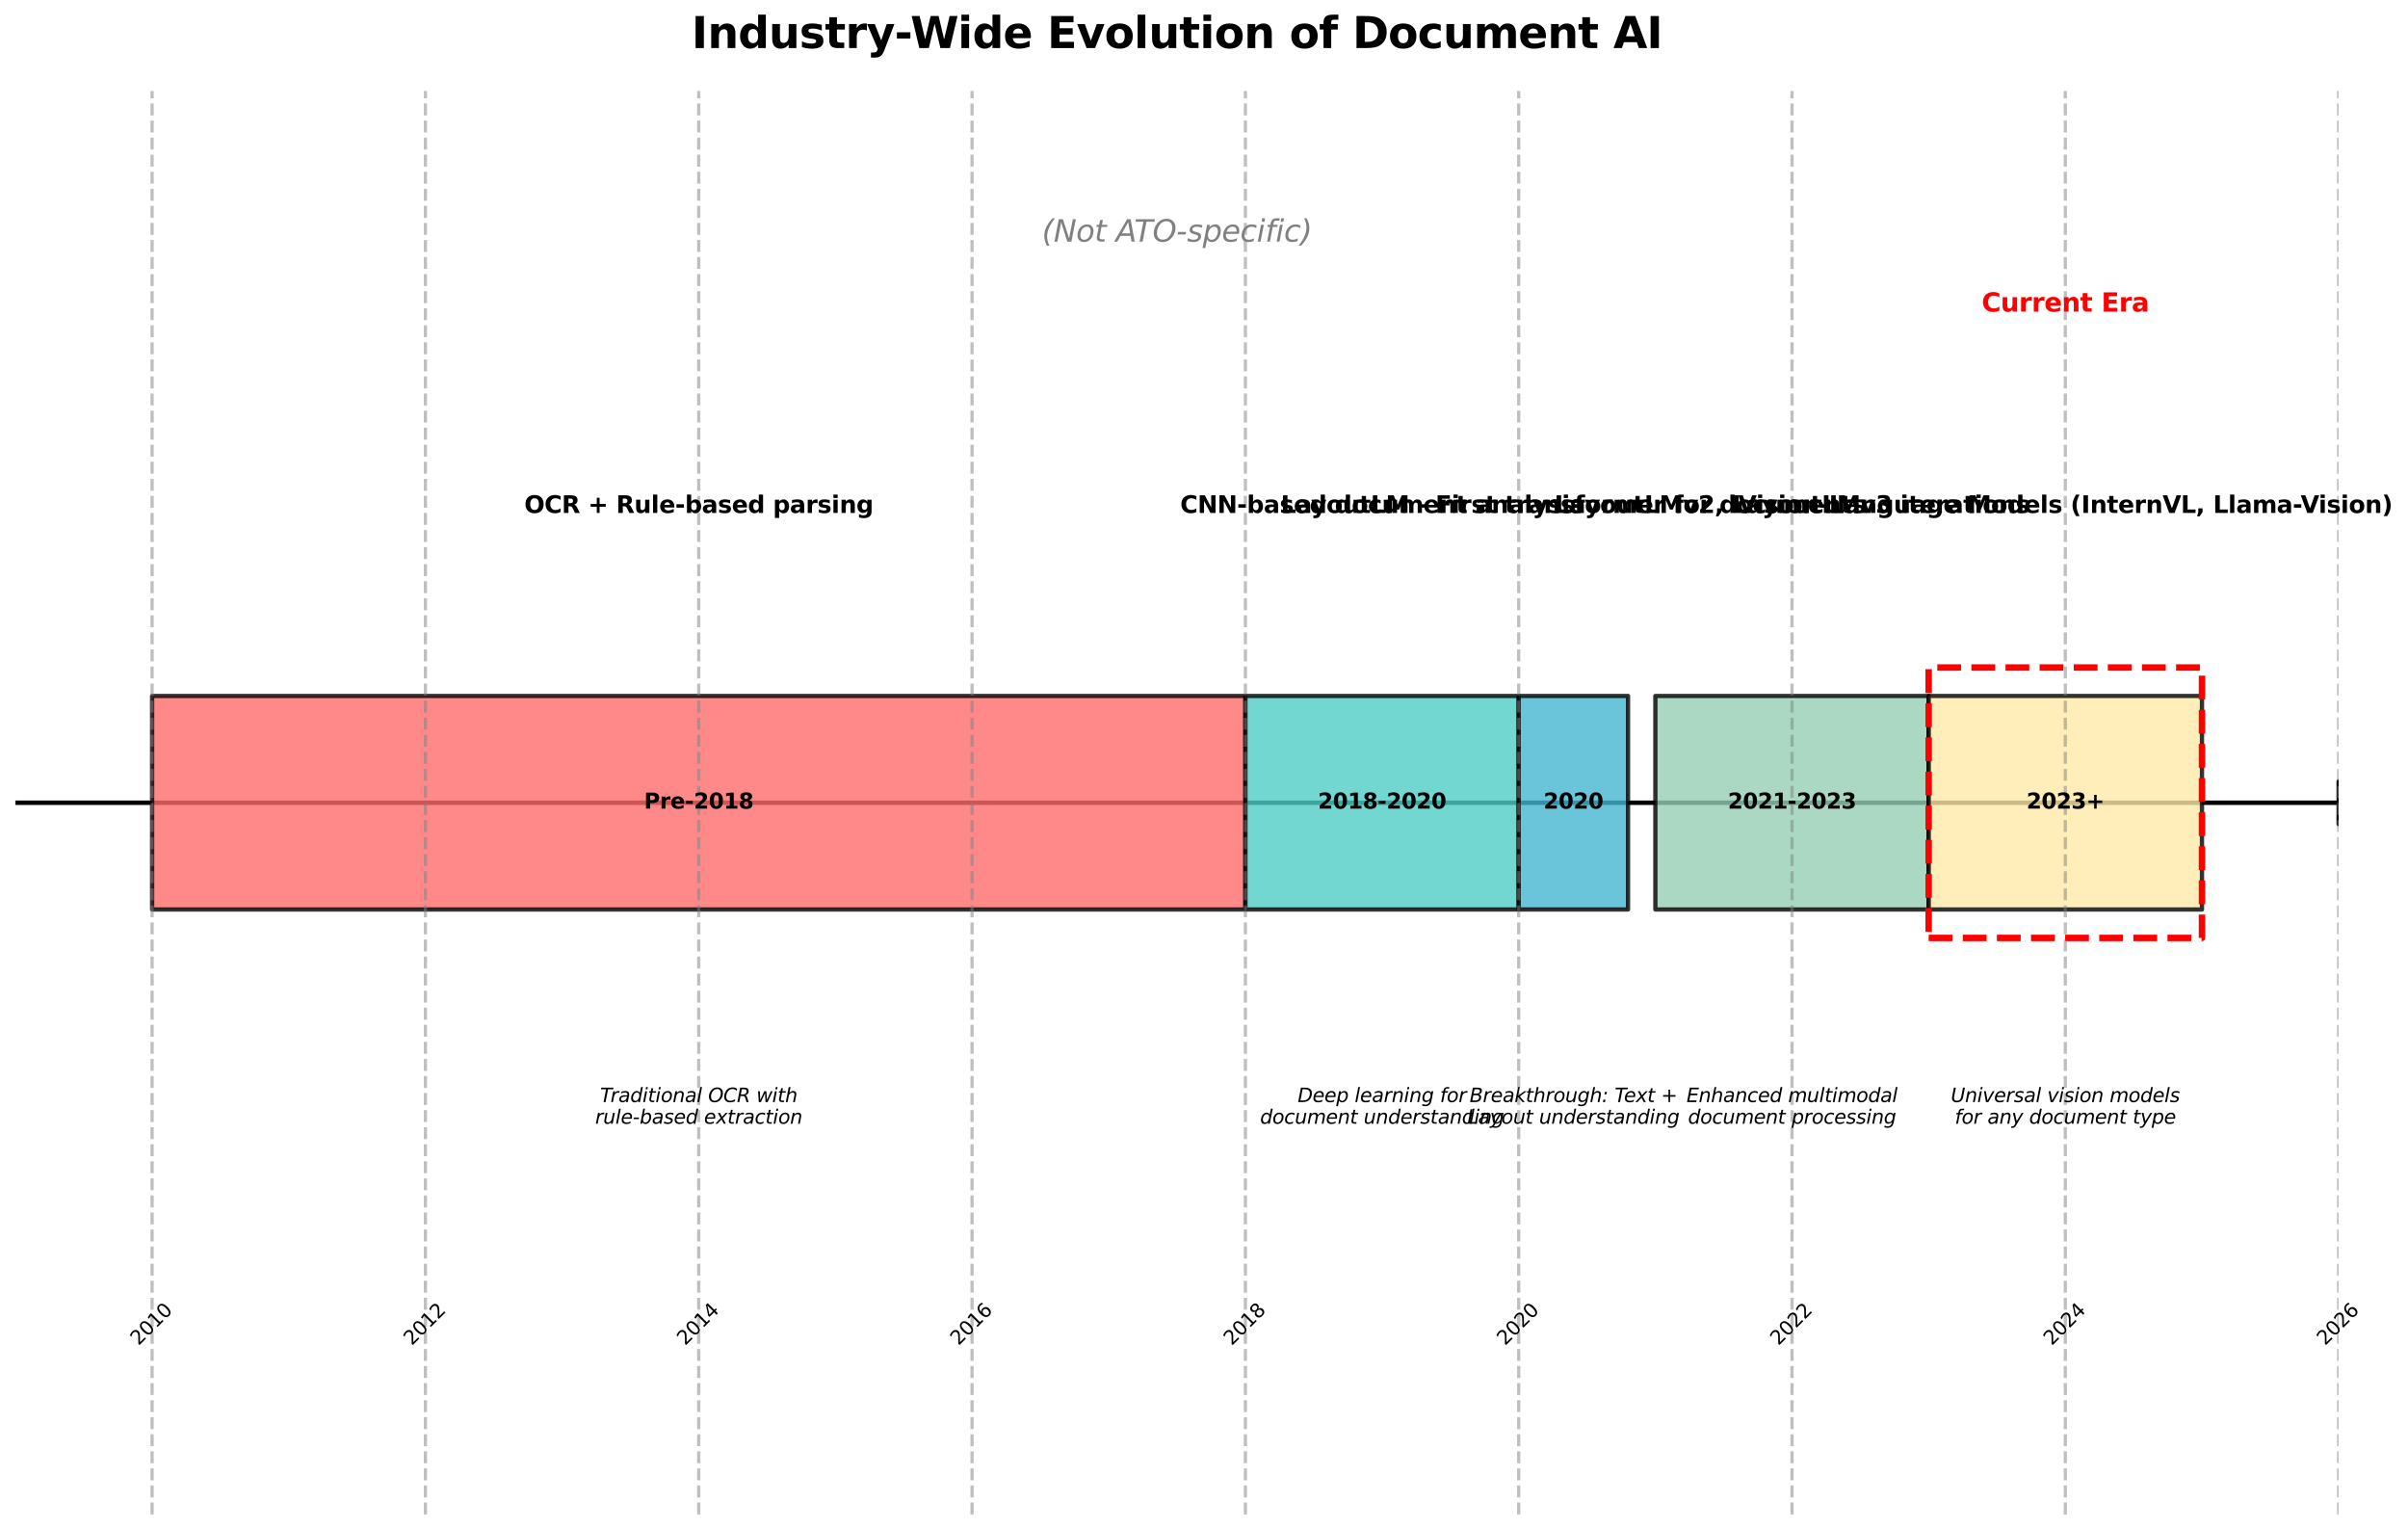 <?xml version="1.0" encoding="utf-8" standalone="no"?>
<!DOCTYPE svg PUBLIC "-//W3C//DTD SVG 1.1//EN"
  "http://www.w3.org/Graphics/SVG/1.1/DTD/svg11.dtd">
<svg xmlns:xlink="http://www.w3.org/1999/xlink" width="1122.366pt" height="712.877pt" viewBox="0 0 1122.366 712.877" xmlns="http://www.w3.org/2000/svg" version="1.1">
 <defs>
  <style type="text/css">*{stroke-linejoin: round; stroke-linecap: butt}</style>
 </defs>
 <g id="figure_1">
  <g id="patch_1">
   <path d="M 0 712.877 
L 1122.366 712.877 
L 1122.366 0 
L 0 0 
z
" style="fill: #ffffff"/>
  </g>
  <g id="axes_1">
   <g id="patch_2">
    <path d="M 7.2 705.677 
L 1090.04 705.677 
L 1090.04 42.397 
L 7.2 42.397 
z
" style="fill: #ffffff"/>
   </g>
   <g id="patch_3">
    <path d="M 1109.149 374.037 
L 1090.04 383.986 
L 1090.04 374.07 
L 7.2 374.07 
L 7.2 374.004 
L 1090.04 374.004 
L 1090.04 364.088 
z
" clip-path="url(#pd05f11936e)" style="stroke: #000000; stroke-width: 2; stroke-linejoin: miter"/>
   </g>
   <g id="patch_4">
    <path d="M 70.896 423.783 
L 580.468 423.783 
L 580.468 324.291 
L 70.896 324.291 
z
" clip-path="url(#pd05f11936e)" style="fill: #ff6b6b; opacity: 0.8; stroke: #000000; stroke-width: 2; stroke-linejoin: miter"/>
   </g>
   <g id="patch_5">
    <path d="M 580.468 423.783 
L 707.861 423.783 
L 707.861 324.291 
L 580.468 324.291 
z
" clip-path="url(#pd05f11936e)" style="fill: #4ecdc4; opacity: 0.8; stroke: #000000; stroke-width: 2; stroke-linejoin: miter"/>
   </g>
   <g id="patch_6">
    <path d="M 707.861 423.783 
L 758.819 423.783 
L 758.819 324.291 
L 707.861 324.291 
z
" clip-path="url(#pd05f11936e)" style="fill: #45b7d1; opacity: 0.8; stroke: #000000; stroke-width: 2; stroke-linejoin: miter"/>
   </g>
   <g id="patch_7">
    <path d="M 771.558 423.783 
L 898.951 423.783 
L 898.951 324.291 
L 771.558 324.291 
z
" clip-path="url(#pd05f11936e)" style="fill: #96ceb4; opacity: 0.8; stroke: #000000; stroke-width: 2; stroke-linejoin: miter"/>
   </g>
   <g id="patch_8">
    <path d="M 898.951 423.783 
L 1026.344 423.783 
L 1026.344 324.291 
L 898.951 324.291 
z
" clip-path="url(#pd05f11936e)" style="fill: #ffeaa7; opacity: 0.8; stroke: #000000; stroke-width: 2; stroke-linejoin: miter"/>
   </g>
   <g id="patch_9">
    <path d="M 898.951 437.048 
L 1026.344 437.048 
L 1026.344 311.025 
L 898.951 311.025 
L 898.951 437.048 
z
" clip-path="url(#pd05f11936e)" style="fill: none; stroke-dasharray: 11.1,4.8; stroke-dashoffset: 0; stroke: #ff0000; stroke-width: 3; stroke-linejoin: miter"/>
   </g>
   <g id="matplotlib.axis_1"/>
   <g id="matplotlib.axis_2"/>
   <g id="line2d_1">
    <path d="M 70.896 705.677 
L 70.896 42.397 
" clip-path="url(#pd05f11936e)" style="fill: none; stroke-dasharray: 5.55,2.4; stroke-dashoffset: 0; stroke: #808080; stroke-opacity: 0.5; stroke-width: 1.5"/>
   </g>
   <g id="line2d_2">
    <path d="M 198.289 705.677 
L 198.289 42.397 
" clip-path="url(#pd05f11936e)" style="fill: none; stroke-dasharray: 5.55,2.4; stroke-dashoffset: 0; stroke: #808080; stroke-opacity: 0.5; stroke-width: 1.5"/>
   </g>
   <g id="line2d_3">
    <path d="M 325.682 705.677 
L 325.682 42.397 
" clip-path="url(#pd05f11936e)" style="fill: none; stroke-dasharray: 5.55,2.4; stroke-dashoffset: 0; stroke: #808080; stroke-opacity: 0.5; stroke-width: 1.5"/>
   </g>
   <g id="line2d_4">
    <path d="M 453.075 705.677 
L 453.075 42.397 
" clip-path="url(#pd05f11936e)" style="fill: none; stroke-dasharray: 5.55,2.4; stroke-dashoffset: 0; stroke: #808080; stroke-opacity: 0.5; stroke-width: 1.5"/>
   </g>
   <g id="line2d_5">
    <path d="M 580.468 705.677 
L 580.468 42.397 
" clip-path="url(#pd05f11936e)" style="fill: none; stroke-dasharray: 5.55,2.4; stroke-dashoffset: 0; stroke: #808080; stroke-opacity: 0.5; stroke-width: 1.5"/>
   </g>
   <g id="line2d_6">
    <path d="M 707.861 705.677 
L 707.861 42.397 
" clip-path="url(#pd05f11936e)" style="fill: none; stroke-dasharray: 5.55,2.4; stroke-dashoffset: 0; stroke: #808080; stroke-opacity: 0.5; stroke-width: 1.5"/>
   </g>
   <g id="line2d_7">
    <path d="M 835.254 705.677 
L 835.254 42.397 
" clip-path="url(#pd05f11936e)" style="fill: none; stroke-dasharray: 5.55,2.4; stroke-dashoffset: 0; stroke: #808080; stroke-opacity: 0.5; stroke-width: 1.5"/>
   </g>
   <g id="line2d_8">
    <path d="M 962.647 705.677 
L 962.647 42.397 
" clip-path="url(#pd05f11936e)" style="fill: none; stroke-dasharray: 5.55,2.4; stroke-dashoffset: 0; stroke: #808080; stroke-opacity: 0.5; stroke-width: 1.5"/>
   </g>
   <g id="line2d_9">
    <path d="M 1090.04 705.677 
L 1090.04 42.397 
" clip-path="url(#pd05f11936e)" style="fill: none; stroke-dasharray: 5.55,2.4; stroke-dashoffset: 0; stroke: #808080; stroke-opacity: 0.5; stroke-width: 1.5"/>
   </g>
   <g id="text_1">
    <!-- Pre-2018 -->
    <g transform="translate(300.17 376.796) scale(0.1 -0.1)">
     <defs>
      <path id="DejaVuSans-Bold-50" d="M 588 4666 
L 2584 4666 
Q 3475 4666 3951 4270 
Q 4428 3875 4428 3144 
Q 4428 2409 3951 2014 
Q 3475 1619 2584 1619 
L 1791 1619 
L 1791 0 
L 588 0 
L 588 4666 
z
M 1791 3794 
L 1791 2491 
L 2456 2491 
Q 2806 2491 2997 2661 
Q 3188 2831 3188 3144 
Q 3188 3456 2997 3625 
Q 2806 3794 2456 3794 
L 1791 3794 
z
" transform="scale(0.016)"/>
      <path id="DejaVuSans-Bold-72" d="M 3138 2547 
Q 2991 2616 2845 2648 
Q 2700 2681 2553 2681 
Q 2122 2681 1889 2404 
Q 1656 2128 1656 1613 
L 1656 0 
L 538 0 
L 538 3500 
L 1656 3500 
L 1656 2925 
Q 1872 3269 2151 3426 
Q 2431 3584 2822 3584 
Q 2878 3584 2943 3579 
Q 3009 3575 3134 3559 
L 3138 2547 
z
" transform="scale(0.016)"/>
      <path id="DejaVuSans-Bold-65" d="M 4031 1759 
L 4031 1441 
L 1416 1441 
Q 1456 1047 1700 850 
Q 1944 653 2381 653 
Q 2734 653 3104 758 
Q 3475 863 3866 1075 
L 3866 213 
Q 3469 63 3072 -14 
Q 2675 -91 2278 -91 
Q 1328 -91 801 392 
Q 275 875 275 1747 
Q 275 2603 792 3093 
Q 1309 3584 2216 3584 
Q 3041 3584 3536 3087 
Q 4031 2591 4031 1759 
z
M 2881 2131 
Q 2881 2450 2695 2645 
Q 2509 2841 2209 2841 
Q 1884 2841 1681 2658 
Q 1478 2475 1428 2131 
L 2881 2131 
z
" transform="scale(0.016)"/>
      <path id="DejaVuSans-Bold-2d" d="M 347 2297 
L 2309 2297 
L 2309 1388 
L 347 1388 
L 347 2297 
z
" transform="scale(0.016)"/>
      <path id="DejaVuSans-Bold-32" d="M 1844 884 
L 3897 884 
L 3897 0 
L 506 0 
L 506 884 
L 2209 2388 
Q 2438 2594 2547 2791 
Q 2656 2988 2656 3200 
Q 2656 3528 2436 3728 
Q 2216 3928 1850 3928 
Q 1569 3928 1234 3808 
Q 900 3688 519 3450 
L 519 4475 
Q 925 4609 1322 4679 
Q 1719 4750 2100 4750 
Q 2938 4750 3402 4381 
Q 3866 4013 3866 3353 
Q 3866 2972 3669 2642 
Q 3472 2313 2841 1759 
L 1844 884 
z
" transform="scale(0.016)"/>
      <path id="DejaVuSans-Bold-30" d="M 2944 2338 
Q 2944 3213 2780 3570 
Q 2616 3928 2228 3928 
Q 1841 3928 1675 3570 
Q 1509 3213 1509 2338 
Q 1509 1453 1675 1090 
Q 1841 728 2228 728 
Q 2613 728 2778 1090 
Q 2944 1453 2944 2338 
z
M 4147 2328 
Q 4147 1169 3647 539 
Q 3147 -91 2228 -91 
Q 1306 -91 806 539 
Q 306 1169 306 2328 
Q 306 3491 806 4120 
Q 1306 4750 2228 4750 
Q 3147 4750 3647 4120 
Q 4147 3491 4147 2328 
z
" transform="scale(0.016)"/>
      <path id="DejaVuSans-Bold-31" d="M 750 831 
L 1813 831 
L 1813 3847 
L 722 3622 
L 722 4441 
L 1806 4666 
L 2950 4666 
L 2950 831 
L 4013 831 
L 4013 0 
L 750 0 
L 750 831 
z
" transform="scale(0.016)"/>
      <path id="DejaVuSans-Bold-38" d="M 2228 2088 
Q 1891 2088 1709 1903 
Q 1528 1719 1528 1375 
Q 1528 1031 1709 848 
Q 1891 666 2228 666 
Q 2563 666 2741 848 
Q 2919 1031 2919 1375 
Q 2919 1722 2741 1905 
Q 2563 2088 2228 2088 
z
M 1350 2484 
Q 925 2613 709 2878 
Q 494 3144 494 3541 
Q 494 4131 934 4440 
Q 1375 4750 2228 4750 
Q 3075 4750 3515 4442 
Q 3956 4134 3956 3541 
Q 3956 3144 3739 2878 
Q 3522 2613 3097 2484 
Q 3572 2353 3814 2058 
Q 4056 1763 4056 1313 
Q 4056 619 3595 264 
Q 3134 -91 2228 -91 
Q 1319 -91 855 264 
Q 391 619 391 1313 
Q 391 1763 633 2058 
Q 875 2353 1350 2484 
z
M 1631 3419 
Q 1631 3141 1786 2991 
Q 1941 2841 2228 2841 
Q 2509 2841 2662 2991 
Q 2816 3141 2816 3419 
Q 2816 3697 2662 3845 
Q 2509 3994 2228 3994 
Q 1941 3994 1786 3844 
Q 1631 3694 1631 3419 
z
" transform="scale(0.016)"/>
     </defs>
     <use xlink:href="#DejaVuSans-Bold-50"/>
     <use xlink:href="#DejaVuSans-Bold-72" transform="translate(73.291 0)"/>
     <use xlink:href="#DejaVuSans-Bold-65" transform="translate(122.607 0)"/>
     <use xlink:href="#DejaVuSans-Bold-2d" transform="translate(190.43 0)"/>
     <use xlink:href="#DejaVuSans-Bold-32" transform="translate(231.934 0)"/>
     <use xlink:href="#DejaVuSans-Bold-30" transform="translate(301.514 0)"/>
     <use xlink:href="#DejaVuSans-Bold-31" transform="translate(371.094 0)"/>
     <use xlink:href="#DejaVuSans-Bold-38" transform="translate(440.674 0)"/>
    </g>
   </g>
   <g id="text_2">
    <!-- OCR + Rule-based parsing -->
    <g transform="translate(244.373 239.007) scale(0.11 -0.11)">
     <defs>
      <path id="DejaVuSans-Bold-4f" d="M 2719 3878 
Q 2169 3878 1866 3472 
Q 1563 3066 1563 2328 
Q 1563 1594 1866 1187 
Q 2169 781 2719 781 
Q 3272 781 3575 1187 
Q 3878 1594 3878 2328 
Q 3878 3066 3575 3472 
Q 3272 3878 2719 3878 
z
M 2719 4750 
Q 3844 4750 4481 4106 
Q 5119 3463 5119 2328 
Q 5119 1197 4481 553 
Q 3844 -91 2719 -91 
Q 1597 -91 958 553 
Q 319 1197 319 2328 
Q 319 3463 958 4106 
Q 1597 4750 2719 4750 
z
" transform="scale(0.016)"/>
      <path id="DejaVuSans-Bold-43" d="M 4288 256 
Q 3956 84 3597 -3 
Q 3238 -91 2847 -91 
Q 1681 -91 1000 561 
Q 319 1213 319 2328 
Q 319 3447 1000 4098 
Q 1681 4750 2847 4750 
Q 3238 4750 3597 4662 
Q 3956 4575 4288 4403 
L 4288 3438 
Q 3953 3666 3628 3772 
Q 3303 3878 2944 3878 
Q 2300 3878 1931 3465 
Q 1563 3053 1563 2328 
Q 1563 1606 1931 1193 
Q 2300 781 2944 781 
Q 3303 781 3628 887 
Q 3953 994 4288 1222 
L 4288 256 
z
" transform="scale(0.016)"/>
      <path id="DejaVuSans-Bold-52" d="M 2297 2597 
Q 2675 2597 2839 2737 
Q 3003 2878 3003 3200 
Q 3003 3519 2839 3656 
Q 2675 3794 2297 3794 
L 1791 3794 
L 1791 2597 
L 2297 2597 
z
M 1791 1766 
L 1791 0 
L 588 0 
L 588 4666 
L 2425 4666 
Q 3347 4666 3776 4356 
Q 4206 4047 4206 3378 
Q 4206 2916 3982 2619 
Q 3759 2322 3309 2181 
Q 3556 2125 3751 1926 
Q 3947 1728 4147 1325 
L 4800 0 
L 3519 0 
L 2950 1159 
Q 2778 1509 2601 1637 
Q 2425 1766 2131 1766 
L 1791 1766 
z
" transform="scale(0.016)"/>
      <path id="DejaVuSans-Bold-20" transform="scale(0.016)"/>
      <path id="DejaVuSans-Bold-2b" d="M 3053 4013 
L 3053 2375 
L 4684 2375 
L 4684 1638 
L 3053 1638 
L 3053 0 
L 2309 0 
L 2309 1638 
L 678 1638 
L 678 2375 
L 2309 2375 
L 2309 4013 
L 3053 4013 
z
" transform="scale(0.016)"/>
      <path id="DejaVuSans-Bold-75" d="M 500 1363 
L 500 3500 
L 1625 3500 
L 1625 3150 
Q 1625 2866 1622 2436 
Q 1619 2006 1619 1863 
Q 1619 1441 1641 1255 
Q 1663 1069 1716 984 
Q 1784 875 1895 815 
Q 2006 756 2150 756 
Q 2500 756 2700 1025 
Q 2900 1294 2900 1772 
L 2900 3500 
L 4019 3500 
L 4019 0 
L 2900 0 
L 2900 506 
Q 2647 200 2364 54 
Q 2081 -91 1741 -91 
Q 1134 -91 817 281 
Q 500 653 500 1363 
z
" transform="scale(0.016)"/>
      <path id="DejaVuSans-Bold-6c" d="M 538 4863 
L 1656 4863 
L 1656 0 
L 538 0 
L 538 4863 
z
" transform="scale(0.016)"/>
      <path id="DejaVuSans-Bold-62" d="M 2400 722 
Q 2759 722 2948 984 
Q 3138 1247 3138 1747 
Q 3138 2247 2948 2509 
Q 2759 2772 2400 2772 
Q 2041 2772 1848 2508 
Q 1656 2244 1656 1747 
Q 1656 1250 1848 986 
Q 2041 722 2400 722 
z
M 1656 2988 
Q 1888 3294 2169 3439 
Q 2450 3584 2816 3584 
Q 3463 3584 3878 3070 
Q 4294 2556 4294 1747 
Q 4294 938 3878 423 
Q 3463 -91 2816 -91 
Q 2450 -91 2169 54 
Q 1888 200 1656 506 
L 1656 0 
L 538 0 
L 538 4863 
L 1656 4863 
L 1656 2988 
z
" transform="scale(0.016)"/>
      <path id="DejaVuSans-Bold-61" d="M 2106 1575 
Q 1756 1575 1579 1456 
Q 1403 1338 1403 1106 
Q 1403 894 1545 773 
Q 1688 653 1941 653 
Q 2256 653 2472 879 
Q 2688 1106 2688 1447 
L 2688 1575 
L 2106 1575 
z
M 3816 1997 
L 3816 0 
L 2688 0 
L 2688 519 
Q 2463 200 2181 54 
Q 1900 -91 1497 -91 
Q 953 -91 614 226 
Q 275 544 275 1050 
Q 275 1666 698 1953 
Q 1122 2241 2028 2241 
L 2688 2241 
L 2688 2328 
Q 2688 2594 2478 2717 
Q 2269 2841 1825 2841 
Q 1466 2841 1156 2769 
Q 847 2697 581 2553 
L 581 3406 
Q 941 3494 1303 3539 
Q 1666 3584 2028 3584 
Q 2975 3584 3395 3211 
Q 3816 2838 3816 1997 
z
" transform="scale(0.016)"/>
      <path id="DejaVuSans-Bold-73" d="M 3272 3391 
L 3272 2541 
Q 2913 2691 2578 2766 
Q 2244 2841 1947 2841 
Q 1628 2841 1473 2761 
Q 1319 2681 1319 2516 
Q 1319 2381 1436 2309 
Q 1553 2238 1856 2203 
L 2053 2175 
Q 2913 2066 3209 1816 
Q 3506 1566 3506 1031 
Q 3506 472 3093 190 
Q 2681 -91 1863 -91 
Q 1516 -91 1145 -36 
Q 775 19 384 128 
L 384 978 
Q 719 816 1070 734 
Q 1422 653 1784 653 
Q 2113 653 2278 743 
Q 2444 834 2444 1013 
Q 2444 1163 2330 1236 
Q 2216 1309 1875 1350 
L 1678 1375 
Q 931 1469 631 1722 
Q 331 1975 331 2491 
Q 331 3047 712 3315 
Q 1094 3584 1881 3584 
Q 2191 3584 2531 3537 
Q 2872 3491 3272 3391 
z
" transform="scale(0.016)"/>
      <path id="DejaVuSans-Bold-64" d="M 2919 2988 
L 2919 4863 
L 4044 4863 
L 4044 0 
L 2919 0 
L 2919 506 
Q 2688 197 2409 53 
Q 2131 -91 1766 -91 
Q 1119 -91 703 423 
Q 288 938 288 1747 
Q 288 2556 703 3070 
Q 1119 3584 1766 3584 
Q 2128 3584 2408 3439 
Q 2688 3294 2919 2988 
z
M 2181 722 
Q 2541 722 2730 984 
Q 2919 1247 2919 1747 
Q 2919 2247 2730 2509 
Q 2541 2772 2181 2772 
Q 1825 2772 1636 2509 
Q 1447 2247 1447 1747 
Q 1447 1247 1636 984 
Q 1825 722 2181 722 
z
" transform="scale(0.016)"/>
      <path id="DejaVuSans-Bold-70" d="M 1656 506 
L 1656 -1331 
L 538 -1331 
L 538 3500 
L 1656 3500 
L 1656 2988 
Q 1888 3294 2169 3439 
Q 2450 3584 2816 3584 
Q 3463 3584 3878 3070 
Q 4294 2556 4294 1747 
Q 4294 938 3878 423 
Q 3463 -91 2816 -91 
Q 2450 -91 2169 54 
Q 1888 200 1656 506 
z
M 2400 2772 
Q 2041 2772 1848 2508 
Q 1656 2244 1656 1747 
Q 1656 1250 1848 986 
Q 2041 722 2400 722 
Q 2759 722 2948 984 
Q 3138 1247 3138 1747 
Q 3138 2247 2948 2509 
Q 2759 2772 2400 2772 
z
" transform="scale(0.016)"/>
      <path id="DejaVuSans-Bold-69" d="M 538 3500 
L 1656 3500 
L 1656 0 
L 538 0 
L 538 3500 
z
M 538 4863 
L 1656 4863 
L 1656 3950 
L 538 3950 
L 538 4863 
z
" transform="scale(0.016)"/>
      <path id="DejaVuSans-Bold-6e" d="M 4056 2131 
L 4056 0 
L 2931 0 
L 2931 347 
L 2931 1631 
Q 2931 2084 2911 2256 
Q 2891 2428 2841 2509 
Q 2775 2619 2662 2680 
Q 2550 2741 2406 2741 
Q 2056 2741 1856 2470 
Q 1656 2200 1656 1722 
L 1656 0 
L 538 0 
L 538 3500 
L 1656 3500 
L 1656 2988 
Q 1909 3294 2193 3439 
Q 2478 3584 2822 3584 
Q 3428 3584 3742 3212 
Q 4056 2841 4056 2131 
z
" transform="scale(0.016)"/>
      <path id="DejaVuSans-Bold-67" d="M 2919 594 
Q 2688 288 2409 144 
Q 2131 0 1766 0 
Q 1125 0 706 504 
Q 288 1009 288 1791 
Q 288 2575 706 3076 
Q 1125 3578 1766 3578 
Q 2131 3578 2409 3434 
Q 2688 3291 2919 2981 
L 2919 3500 
L 4044 3500 
L 4044 353 
Q 4044 -491 3511 -936 
Q 2978 -1381 1966 -1381 
Q 1638 -1381 1331 -1331 
Q 1025 -1281 716 -1178 
L 716 -306 
Q 1009 -475 1290 -558 
Q 1572 -641 1856 -641 
Q 2406 -641 2662 -400 
Q 2919 -159 2919 353 
L 2919 594 
z
M 2181 2772 
Q 1834 2772 1640 2515 
Q 1447 2259 1447 1791 
Q 1447 1309 1634 1061 
Q 1822 813 2181 813 
Q 2531 813 2725 1069 
Q 2919 1325 2919 1791 
Q 2919 2259 2725 2515 
Q 2531 2772 2181 2772 
z
" transform="scale(0.016)"/>
     </defs>
     <use xlink:href="#DejaVuSans-Bold-4f"/>
     <use xlink:href="#DejaVuSans-Bold-43" transform="translate(85.01 0)"/>
     <use xlink:href="#DejaVuSans-Bold-52" transform="translate(158.398 0)"/>
     <use xlink:href="#DejaVuSans-Bold-20" transform="translate(235.4 0)"/>
     <use xlink:href="#DejaVuSans-Bold-2b" transform="translate(270.215 0)"/>
     <use xlink:href="#DejaVuSans-Bold-20" transform="translate(354.004 0)"/>
     <use xlink:href="#DejaVuSans-Bold-52" transform="translate(388.818 0)"/>
     <use xlink:href="#DejaVuSans-Bold-75" transform="translate(465.82 0)"/>
     <use xlink:href="#DejaVuSans-Bold-6c" transform="translate(537.012 0)"/>
     <use xlink:href="#DejaVuSans-Bold-65" transform="translate(571.289 0)"/>
     <use xlink:href="#DejaVuSans-Bold-2d" transform="translate(639.111 0)"/>
     <use xlink:href="#DejaVuSans-Bold-62" transform="translate(680.615 0)"/>
     <use xlink:href="#DejaVuSans-Bold-61" transform="translate(752.197 0)"/>
     <use xlink:href="#DejaVuSans-Bold-73" transform="translate(819.678 0)"/>
     <use xlink:href="#DejaVuSans-Bold-65" transform="translate(879.199 0)"/>
     <use xlink:href="#DejaVuSans-Bold-64" transform="translate(947.021 0)"/>
     <use xlink:href="#DejaVuSans-Bold-20" transform="translate(1018.604 0)"/>
     <use xlink:href="#DejaVuSans-Bold-70" transform="translate(1053.418 0)"/>
     <use xlink:href="#DejaVuSans-Bold-61" transform="translate(1125 0)"/>
     <use xlink:href="#DejaVuSans-Bold-72" transform="translate(1192.48 0)"/>
     <use xlink:href="#DejaVuSans-Bold-73" transform="translate(1241.797 0)"/>
     <use xlink:href="#DejaVuSans-Bold-69" transform="translate(1301.318 0)"/>
     <use xlink:href="#DejaVuSans-Bold-6e" transform="translate(1335.596 0)"/>
     <use xlink:href="#DejaVuSans-Bold-67" transform="translate(1406.787 0)"/>
    </g>
   </g>
   <g id="text_3">
    <!-- Traditional OCR with -->
    <g transform="translate(279.723 513.531) scale(0.09 -0.09)">
     <defs>
      <path id="DejaVuSans-Oblique-54" d="M 378 4666 
L 4325 4666 
L 4225 4134 
L 2559 4134 
L 1759 0 
L 1125 0 
L 1925 4134 
L 275 4134 
L 378 4666 
z
" transform="scale(0.016)"/>
      <path id="DejaVuSans-Oblique-72" d="M 2853 2969 
Q 2766 3016 2653 3041 
Q 2541 3066 2413 3066 
Q 1953 3066 1609 2717 
Q 1266 2369 1153 1784 
L 800 0 
L 225 0 
L 909 3500 
L 1484 3500 
L 1375 2956 
Q 1603 3259 1920 3421 
Q 2238 3584 2597 3584 
Q 2691 3584 2781 3573 
Q 2872 3563 2963 3538 
L 2853 2969 
z
" transform="scale(0.016)"/>
      <path id="DejaVuSans-Oblique-61" d="M 3438 1997 
L 3047 0 
L 2472 0 
L 2578 531 
Q 2325 219 2001 64 
Q 1678 -91 1281 -91 
Q 834 -91 548 182 
Q 263 456 263 884 
Q 263 1497 752 1853 
Q 1241 2209 2100 2209 
L 2900 2209 
L 2931 2363 
Q 2938 2388 2941 2417 
Q 2944 2447 2944 2509 
Q 2944 2788 2717 2942 
Q 2491 3097 2081 3097 
Q 1800 3097 1504 3025 
Q 1209 2953 897 2809 
L 997 3341 
Q 1322 3463 1633 3523 
Q 1944 3584 2234 3584 
Q 2853 3584 3176 3315 
Q 3500 3047 3500 2534 
Q 3500 2431 3484 2292 
Q 3469 2153 3438 1997 
z
M 2816 1759 
L 2241 1759 
Q 1534 1759 1195 1570 
Q 856 1381 856 984 
Q 856 709 1029 553 
Q 1203 397 1509 397 
Q 1978 397 2328 733 
Q 2678 1069 2791 1631 
L 2816 1759 
z
" transform="scale(0.016)"/>
      <path id="DejaVuSans-Oblique-64" d="M 2675 525 
Q 2444 222 2128 65 
Q 1813 -91 1428 -91 
Q 903 -91 598 267 
Q 294 625 294 1247 
Q 294 1766 478 2236 
Q 663 2706 1013 3078 
Q 1244 3325 1534 3454 
Q 1825 3584 2144 3584 
Q 2481 3584 2739 3421 
Q 2997 3259 3138 2956 
L 3513 4863 
L 4091 4863 
L 3144 0 
L 2566 0 
L 2675 525 
z
M 891 1350 
Q 891 897 1095 644 
Q 1300 391 1663 391 
Q 1931 391 2161 520 
Q 2391 650 2566 903 
Q 2750 1166 2856 1509 
Q 2963 1853 2963 2188 
Q 2963 2622 2758 2865 
Q 2553 3109 2194 3109 
Q 1922 3109 1687 2981 
Q 1453 2853 1288 2613 
Q 1106 2353 998 2009 
Q 891 1666 891 1350 
z
" transform="scale(0.016)"/>
      <path id="DejaVuSans-Oblique-69" d="M 1172 4863 
L 1747 4863 
L 1606 4134 
L 1031 4134 
L 1172 4863 
z
M 909 3500 
L 1484 3500 
L 800 0 
L 225 0 
L 909 3500 
z
" transform="scale(0.016)"/>
      <path id="DejaVuSans-Oblique-74" d="M 2706 3500 
L 2619 3053 
L 1472 3053 
L 1100 1153 
Q 1081 1047 1072 975 
Q 1063 903 1063 863 
Q 1063 663 1183 572 
Q 1303 481 1569 481 
L 2150 481 
L 2053 0 
L 1503 0 
Q 991 0 739 200 
Q 488 400 488 806 
Q 488 878 497 964 
Q 506 1050 525 1153 
L 897 3053 
L 409 3053 
L 500 3500 
L 978 3500 
L 1172 4494 
L 1747 4494 
L 1556 3500 
L 2706 3500 
z
" transform="scale(0.016)"/>
      <path id="DejaVuSans-Oblique-6f" d="M 1625 -91 
Q 1009 -91 651 289 
Q 294 669 294 1325 
Q 294 1706 417 2101 
Q 541 2497 738 2766 
Q 1047 3184 1428 3384 
Q 1809 3584 2291 3584 
Q 2888 3584 3255 3212 
Q 3622 2841 3622 2241 
Q 3622 1825 3500 1412 
Q 3378 1000 3181 728 
Q 2875 309 2494 109 
Q 2113 -91 1625 -91 
z
M 891 1344 
Q 891 869 1089 633 
Q 1288 397 1691 397 
Q 2269 397 2648 901 
Q 3028 1406 3028 2181 
Q 3028 2634 2825 2865 
Q 2622 3097 2228 3097 
Q 1903 3097 1650 2945 
Q 1397 2794 1197 2484 
Q 1050 2253 970 1956 
Q 891 1659 891 1344 
z
" transform="scale(0.016)"/>
      <path id="DejaVuSans-Oblique-6e" d="M 3566 2113 
L 3156 0 
L 2578 0 
L 2988 2091 
Q 3016 2238 3031 2350 
Q 3047 2463 3047 2528 
Q 3047 2791 2881 2937 
Q 2716 3084 2419 3084 
Q 1956 3084 1622 2776 
Q 1288 2469 1184 1941 
L 800 0 
L 225 0 
L 903 3500 
L 1478 3500 
L 1363 2950 
Q 1603 3253 1940 3418 
Q 2278 3584 2650 3584 
Q 3113 3584 3367 3334 
Q 3622 3084 3622 2631 
Q 3622 2519 3608 2391 
Q 3594 2263 3566 2113 
z
" transform="scale(0.016)"/>
      <path id="DejaVuSans-Oblique-6c" d="M 1172 4863 
L 1747 4863 
L 800 0 
L 225 0 
L 1172 4863 
z
" transform="scale(0.016)"/>
      <path id="DejaVuSans-Oblique-20" transform="scale(0.016)"/>
      <path id="DejaVuSans-Oblique-4f" d="M 2919 4238 
Q 2400 4238 2003 3986 
Q 1606 3734 1313 3219 
Q 1125 2891 1026 2522 
Q 928 2153 928 1778 
Q 928 1128 1239 775 
Q 1550 422 2119 422 
Q 2631 422 3032 676 
Q 3434 931 3719 1434 
Q 3909 1772 4009 2142 
Q 4109 2513 4109 2881 
Q 4109 3528 3796 3883 
Q 3484 4238 2919 4238 
z
M 2100 -91 
Q 1241 -91 748 418 
Q 256 928 256 1813 
Q 256 2319 448 2847 
Q 641 3375 978 3788 
Q 1375 4272 1862 4511 
Q 2350 4750 2938 4750 
Q 3794 4750 4287 4245 
Q 4781 3741 4781 2869 
Q 4781 2331 4593 1812 
Q 4406 1294 4056 872 
Q 3656 384 3173 146 
Q 2691 -91 2100 -91 
z
" transform="scale(0.016)"/>
      <path id="DejaVuSans-Oblique-43" d="M 4447 4306 
L 4319 3641 
Q 4019 3944 3683 4091 
Q 3347 4238 2956 4238 
Q 2422 4238 2017 3981 
Q 1613 3725 1319 3200 
Q 1131 2863 1032 2486 
Q 934 2109 934 1728 
Q 934 1091 1264 756 
Q 1594 422 2222 422 
Q 2656 422 3056 561 
Q 3456 700 3834 978 
L 3688 231 
Q 3316 72 2936 -9 
Q 2556 -91 2175 -91 
Q 1278 -91 773 396 
Q 269 884 269 1753 
Q 269 2309 461 2846 
Q 653 3384 1013 3828 
Q 1394 4300 1883 4525 
Q 2372 4750 3022 4750 
Q 3422 4750 3780 4639 
Q 4138 4528 4447 4306 
z
" transform="scale(0.016)"/>
      <path id="DejaVuSans-Oblique-52" d="M 1613 4147 
L 1294 2491 
L 2106 2491 
Q 2584 2491 2879 2755 
Q 3175 3019 3175 3444 
Q 3175 3784 2976 3965 
Q 2778 4147 2406 4147 
L 1613 4147 
z
M 2772 2241 
Q 2972 2194 3105 2009 
Q 3238 1825 3413 1275 
L 3809 0 
L 3144 0 
L 2778 1197 
Q 2638 1659 2453 1815 
Q 2269 1972 1888 1972 
L 1191 1972 
L 806 0 
L 172 0 
L 1081 4666 
L 2503 4666 
Q 3150 4666 3495 4373 
Q 3841 4081 3841 3531 
Q 3841 3044 3547 2687 
Q 3253 2331 2772 2241 
z
" transform="scale(0.016)"/>
      <path id="DejaVuSans-Oblique-77" d="M 544 3500 
L 1113 3500 
L 1259 684 
L 2566 3500 
L 3231 3500 
L 3425 684 
L 4666 3500 
L 5241 3500 
L 3641 0 
L 2969 0 
L 2797 2900 
L 1459 0 
L 781 0 
L 544 3500 
z
" transform="scale(0.016)"/>
      <path id="DejaVuSans-Oblique-68" d="M 3566 2113 
L 3156 0 
L 2578 0 
L 2988 2091 
Q 3016 2238 3031 2350 
Q 3047 2463 3047 2528 
Q 3047 2791 2881 2937 
Q 2716 3084 2419 3084 
Q 1956 3084 1617 2771 
Q 1278 2459 1178 1941 
L 800 0 
L 225 0 
L 1172 4863 
L 1747 4863 
L 1375 2950 
Q 1594 3244 1934 3414 
Q 2275 3584 2650 3584 
Q 3113 3584 3367 3334 
Q 3622 3084 3622 2631 
Q 3622 2519 3608 2391 
Q 3594 2263 3566 2113 
z
" transform="scale(0.016)"/>
     </defs>
     <use xlink:href="#DejaVuSans-Oblique-54"/>
     <use xlink:href="#DejaVuSans-Oblique-72" transform="translate(53.334 0)"/>
     <use xlink:href="#DejaVuSans-Oblique-61" transform="translate(94.447 0)"/>
     <use xlink:href="#DejaVuSans-Oblique-64" transform="translate(155.727 0)"/>
     <use xlink:href="#DejaVuSans-Oblique-69" transform="translate(219.203 0)"/>
     <use xlink:href="#DejaVuSans-Oblique-74" transform="translate(246.986 0)"/>
     <use xlink:href="#DejaVuSans-Oblique-69" transform="translate(286.195 0)"/>
     <use xlink:href="#DejaVuSans-Oblique-6f" transform="translate(313.979 0)"/>
     <use xlink:href="#DejaVuSans-Oblique-6e" transform="translate(375.16 0)"/>
     <use xlink:href="#DejaVuSans-Oblique-61" transform="translate(438.539 0)"/>
     <use xlink:href="#DejaVuSans-Oblique-6c" transform="translate(499.818 0)"/>
     <use xlink:href="#DejaVuSans-Oblique-20" transform="translate(527.602 0)"/>
     <use xlink:href="#DejaVuSans-Oblique-4f" transform="translate(559.389 0)"/>
     <use xlink:href="#DejaVuSans-Oblique-43" transform="translate(638.1 0)"/>
     <use xlink:href="#DejaVuSans-Oblique-52" transform="translate(707.924 0)"/>
     <use xlink:href="#DejaVuSans-Oblique-20" transform="translate(777.406 0)"/>
     <use xlink:href="#DejaVuSans-Oblique-77" transform="translate(809.193 0)"/>
     <use xlink:href="#DejaVuSans-Oblique-69" transform="translate(890.98 0)"/>
     <use xlink:href="#DejaVuSans-Oblique-74" transform="translate(918.764 0)"/>
     <use xlink:href="#DejaVuSans-Oblique-68" transform="translate(957.973 0)"/>
    </g>
    <!-- rule-based extraction -->
    <g transform="translate(277.426 523.61) scale(0.09 -0.09)">
     <defs>
      <path id="DejaVuSans-Oblique-75" d="M 428 1388 
L 838 3500 
L 1416 3500 
L 1006 1409 
Q 975 1256 961 1147 
Q 947 1038 947 966 
Q 947 700 1109 554 
Q 1272 409 1569 409 
Q 2031 409 2368 721 
Q 2706 1034 2809 1563 
L 3194 3500 
L 3769 3500 
L 3091 0 
L 2516 0 
L 2631 550 
Q 2388 244 2052 76 
Q 1716 -91 1338 -91 
Q 878 -91 622 161 
Q 366 413 366 863 
Q 366 956 381 1097 
Q 397 1238 428 1388 
z
" transform="scale(0.016)"/>
      <path id="DejaVuSans-Oblique-65" d="M 3078 2063 
Q 3088 2113 3092 2166 
Q 3097 2219 3097 2272 
Q 3097 2653 2873 2875 
Q 2650 3097 2266 3097 
Q 1838 3097 1509 2826 
Q 1181 2556 1013 2059 
L 3078 2063 
z
M 3578 1613 
L 903 1613 
Q 884 1494 878 1425 
Q 872 1356 872 1306 
Q 872 872 1139 634 
Q 1406 397 1894 397 
Q 2269 397 2603 481 
Q 2938 566 3225 728 
L 3116 159 
Q 2806 34 2476 -28 
Q 2147 -91 1806 -91 
Q 1078 -91 686 257 
Q 294 606 294 1247 
Q 294 1794 489 2264 
Q 684 2734 1063 3103 
Q 1306 3334 1642 3459 
Q 1978 3584 2356 3584 
Q 2950 3584 3301 3228 
Q 3653 2872 3653 2272 
Q 3653 2128 3634 1964 
Q 3616 1800 3578 1613 
z
" transform="scale(0.016)"/>
      <path id="DejaVuSans-Oblique-2d" d="M 391 2009 
L 2075 2009 
L 1978 1497 
L 288 1497 
L 391 2009 
z
" transform="scale(0.016)"/>
      <path id="DejaVuSans-Oblique-62" d="M 3169 2138 
Q 3169 2591 2961 2847 
Q 2753 3103 2388 3103 
Q 2122 3103 1889 2973 
Q 1656 2844 1484 2597 
Q 1303 2338 1198 1995 
Q 1094 1653 1094 1313 
Q 1094 881 1298 636 
Q 1503 391 1863 391 
Q 2134 391 2365 517 
Q 2597 644 2772 891 
Q 2950 1147 3059 1487 
Q 3169 1828 3169 2138 
z
M 1381 2969 
Q 1594 3256 1914 3420 
Q 2234 3584 2584 3584 
Q 3122 3584 3439 3221 
Q 3756 2859 3756 2241 
Q 3756 1734 3570 1259 
Q 3384 784 3041 416 
Q 2816 172 2522 40 
Q 2228 -91 1906 -91 
Q 1566 -91 1316 65 
Q 1066 222 909 531 
L 806 0 
L 231 0 
L 1178 4863 
L 1753 4863 
L 1381 2969 
z
" transform="scale(0.016)"/>
      <path id="DejaVuSans-Oblique-73" d="M 3200 3397 
L 3091 2853 
Q 2863 2978 2609 3040 
Q 2356 3103 2088 3103 
Q 1634 3103 1373 2948 
Q 1113 2794 1113 2528 
Q 1113 2219 1719 2053 
Q 1766 2041 1788 2034 
L 1972 1978 
Q 2547 1819 2739 1644 
Q 2931 1469 2931 1166 
Q 2931 609 2489 259 
Q 2047 -91 1331 -91 
Q 1053 -91 747 -37 
Q 441 16 72 128 
L 184 722 
Q 500 559 806 475 
Q 1113 391 1394 391 
Q 1816 391 2080 572 
Q 2344 753 2344 1031 
Q 2344 1331 1650 1516 
L 1591 1531 
L 1394 1581 
Q 956 1697 753 1886 
Q 550 2075 550 2369 
Q 550 2928 970 3256 
Q 1391 3584 2113 3584 
Q 2397 3584 2667 3537 
Q 2938 3491 3200 3397 
z
" transform="scale(0.016)"/>
      <path id="DejaVuSans-Oblique-78" d="M 3841 3500 
L 2234 1784 
L 3219 0 
L 2559 0 
L 1819 1388 
L 531 0 
L -166 0 
L 1556 1844 
L 641 3500 
L 1300 3500 
L 1972 2234 
L 3144 3500 
L 3841 3500 
z
" transform="scale(0.016)"/>
      <path id="DejaVuSans-Oblique-63" d="M 3431 3366 
L 3316 2797 
Q 3109 2947 2876 3022 
Q 2644 3097 2394 3097 
Q 2119 3097 1870 3000 
Q 1622 2903 1453 2725 
Q 1184 2453 1037 2087 
Q 891 1722 891 1331 
Q 891 859 1127 628 
Q 1363 397 1844 397 
Q 2081 397 2348 469 
Q 2616 541 2906 684 
L 2797 116 
Q 2547 13 2283 -39 
Q 2019 -91 1741 -91 
Q 1044 -91 669 257 
Q 294 606 294 1253 
Q 294 1797 489 2255 
Q 684 2713 1069 3078 
Q 1331 3328 1684 3456 
Q 2038 3584 2456 3584 
Q 2700 3584 2940 3529 
Q 3181 3475 3431 3366 
z
" transform="scale(0.016)"/>
     </defs>
     <use xlink:href="#DejaVuSans-Oblique-72"/>
     <use xlink:href="#DejaVuSans-Oblique-75" transform="translate(41.113 0)"/>
     <use xlink:href="#DejaVuSans-Oblique-6c" transform="translate(104.492 0)"/>
     <use xlink:href="#DejaVuSans-Oblique-65" transform="translate(132.275 0)"/>
     <use xlink:href="#DejaVuSans-Oblique-2d" transform="translate(193.799 0)"/>
     <use xlink:href="#DejaVuSans-Oblique-62" transform="translate(229.883 0)"/>
     <use xlink:href="#DejaVuSans-Oblique-61" transform="translate(293.359 0)"/>
     <use xlink:href="#DejaVuSans-Oblique-73" transform="translate(354.639 0)"/>
     <use xlink:href="#DejaVuSans-Oblique-65" transform="translate(406.738 0)"/>
     <use xlink:href="#DejaVuSans-Oblique-64" transform="translate(468.262 0)"/>
     <use xlink:href="#DejaVuSans-Oblique-20" transform="translate(531.738 0)"/>
     <use xlink:href="#DejaVuSans-Oblique-65" transform="translate(563.525 0)"/>
     <use xlink:href="#DejaVuSans-Oblique-78" transform="translate(625.049 0)"/>
     <use xlink:href="#DejaVuSans-Oblique-74" transform="translate(684.229 0)"/>
     <use xlink:href="#DejaVuSans-Oblique-72" transform="translate(723.438 0)"/>
     <use xlink:href="#DejaVuSans-Oblique-61" transform="translate(764.551 0)"/>
     <use xlink:href="#DejaVuSans-Oblique-63" transform="translate(825.83 0)"/>
     <use xlink:href="#DejaVuSans-Oblique-74" transform="translate(880.811 0)"/>
     <use xlink:href="#DejaVuSans-Oblique-69" transform="translate(920.02 0)"/>
     <use xlink:href="#DejaVuSans-Oblique-6f" transform="translate(947.803 0)"/>
     <use xlink:href="#DejaVuSans-Oblique-6e" transform="translate(1008.984 0)"/>
    </g>
   </g>
   <g id="text_4">
    <!-- 2018-2020 -->
    <g transform="translate(614.259 376.796) scale(0.1 -0.1)">
     <use xlink:href="#DejaVuSans-Bold-32"/>
     <use xlink:href="#DejaVuSans-Bold-30" transform="translate(69.58 0)"/>
     <use xlink:href="#DejaVuSans-Bold-31" transform="translate(139.16 0)"/>
     <use xlink:href="#DejaVuSans-Bold-38" transform="translate(208.74 0)"/>
     <use xlink:href="#DejaVuSans-Bold-2d" transform="translate(278.32 0)"/>
     <use xlink:href="#DejaVuSans-Bold-32" transform="translate(319.824 0)"/>
     <use xlink:href="#DejaVuSans-Bold-30" transform="translate(389.404 0)"/>
     <use xlink:href="#DejaVuSans-Bold-32" transform="translate(458.984 0)"/>
     <use xlink:href="#DejaVuSans-Bold-30" transform="translate(528.564 0)"/>
    </g>
   </g>
   <g id="text_5">
    <!-- CNN-based document analysis -->
    <g transform="translate(550.083 239.007) scale(0.11 -0.11)">
     <defs>
      <path id="DejaVuSans-Bold-4e" d="M 588 4666 
L 1931 4666 
L 3628 1466 
L 3628 4666 
L 4769 4666 
L 4769 0 
L 3425 0 
L 1728 3200 
L 1728 0 
L 588 0 
L 588 4666 
z
" transform="scale(0.016)"/>
      <path id="DejaVuSans-Bold-6f" d="M 2203 2784 
Q 1831 2784 1636 2517 
Q 1441 2250 1441 1747 
Q 1441 1244 1636 976 
Q 1831 709 2203 709 
Q 2569 709 2762 976 
Q 2956 1244 2956 1747 
Q 2956 2250 2762 2517 
Q 2569 2784 2203 2784 
z
M 2203 3584 
Q 3106 3584 3614 3096 
Q 4122 2609 4122 1747 
Q 4122 884 3614 396 
Q 3106 -91 2203 -91 
Q 1297 -91 786 396 
Q 275 884 275 1747 
Q 275 2609 786 3096 
Q 1297 3584 2203 3584 
z
" transform="scale(0.016)"/>
      <path id="DejaVuSans-Bold-63" d="M 3366 3391 
L 3366 2478 
Q 3138 2634 2908 2709 
Q 2678 2784 2431 2784 
Q 1963 2784 1702 2511 
Q 1441 2238 1441 1747 
Q 1441 1256 1702 982 
Q 1963 709 2431 709 
Q 2694 709 2930 787 
Q 3166 866 3366 1019 
L 3366 103 
Q 3103 6 2833 -42 
Q 2563 -91 2291 -91 
Q 1344 -91 809 395 
Q 275 881 275 1747 
Q 275 2613 809 3098 
Q 1344 3584 2291 3584 
Q 2566 3584 2833 3536 
Q 3100 3488 3366 3391 
z
" transform="scale(0.016)"/>
      <path id="DejaVuSans-Bold-6d" d="M 3781 2919 
Q 3994 3244 4286 3414 
Q 4578 3584 4928 3584 
Q 5531 3584 5847 3212 
Q 6163 2841 6163 2131 
L 6163 0 
L 5038 0 
L 5038 1825 
Q 5041 1866 5042 1909 
Q 5044 1953 5044 2034 
Q 5044 2406 4934 2573 
Q 4825 2741 4581 2741 
Q 4263 2741 4089 2478 
Q 3916 2216 3909 1719 
L 3909 0 
L 2784 0 
L 2784 1825 
Q 2784 2406 2684 2573 
Q 2584 2741 2328 2741 
Q 2006 2741 1831 2477 
Q 1656 2213 1656 1722 
L 1656 0 
L 531 0 
L 531 3500 
L 1656 3500 
L 1656 2988 
Q 1863 3284 2130 3434 
Q 2397 3584 2719 3584 
Q 3081 3584 3359 3409 
Q 3638 3234 3781 2919 
z
" transform="scale(0.016)"/>
      <path id="DejaVuSans-Bold-74" d="M 1759 4494 
L 1759 3500 
L 2913 3500 
L 2913 2700 
L 1759 2700 
L 1759 1216 
Q 1759 972 1856 886 
Q 1953 800 2241 800 
L 2816 800 
L 2816 0 
L 1856 0 
Q 1194 0 917 276 
Q 641 553 641 1216 
L 641 2700 
L 84 2700 
L 84 3500 
L 641 3500 
L 641 4494 
L 1759 4494 
z
" transform="scale(0.016)"/>
      <path id="DejaVuSans-Bold-79" d="M 78 3500 
L 1197 3500 
L 2138 1125 
L 2938 3500 
L 4056 3500 
L 2584 -331 
Q 2363 -916 2067 -1148 
Q 1772 -1381 1288 -1381 
L 641 -1381 
L 641 -647 
L 991 -647 
Q 1275 -647 1404 -556 
Q 1534 -466 1606 -231 
L 1638 -134 
L 78 3500 
z
" transform="scale(0.016)"/>
     </defs>
     <use xlink:href="#DejaVuSans-Bold-43"/>
     <use xlink:href="#DejaVuSans-Bold-4e" transform="translate(73.389 0)"/>
     <use xlink:href="#DejaVuSans-Bold-4e" transform="translate(157.08 0)"/>
     <use xlink:href="#DejaVuSans-Bold-2d" transform="translate(240.771 0)"/>
     <use xlink:href="#DejaVuSans-Bold-62" transform="translate(282.275 0)"/>
     <use xlink:href="#DejaVuSans-Bold-61" transform="translate(353.857 0)"/>
     <use xlink:href="#DejaVuSans-Bold-73" transform="translate(421.338 0)"/>
     <use xlink:href="#DejaVuSans-Bold-65" transform="translate(480.859 0)"/>
     <use xlink:href="#DejaVuSans-Bold-64" transform="translate(548.682 0)"/>
     <use xlink:href="#DejaVuSans-Bold-20" transform="translate(620.264 0)"/>
     <use xlink:href="#DejaVuSans-Bold-64" transform="translate(655.078 0)"/>
     <use xlink:href="#DejaVuSans-Bold-6f" transform="translate(726.66 0)"/>
     <use xlink:href="#DejaVuSans-Bold-63" transform="translate(795.361 0)"/>
     <use xlink:href="#DejaVuSans-Bold-75" transform="translate(854.639 0)"/>
     <use xlink:href="#DejaVuSans-Bold-6d" transform="translate(925.83 0)"/>
     <use xlink:href="#DejaVuSans-Bold-65" transform="translate(1030.029 0)"/>
     <use xlink:href="#DejaVuSans-Bold-6e" transform="translate(1097.852 0)"/>
     <use xlink:href="#DejaVuSans-Bold-74" transform="translate(1169.043 0)"/>
     <use xlink:href="#DejaVuSans-Bold-20" transform="translate(1216.846 0)"/>
     <use xlink:href="#DejaVuSans-Bold-61" transform="translate(1251.66 0)"/>
     <use xlink:href="#DejaVuSans-Bold-6e" transform="translate(1319.141 0)"/>
     <use xlink:href="#DejaVuSans-Bold-61" transform="translate(1390.332 0)"/>
     <use xlink:href="#DejaVuSans-Bold-6c" transform="translate(1457.812 0)"/>
     <use xlink:href="#DejaVuSans-Bold-79" transform="translate(1492.09 0)"/>
     <use xlink:href="#DejaVuSans-Bold-73" transform="translate(1557.275 0)"/>
     <use xlink:href="#DejaVuSans-Bold-69" transform="translate(1616.797 0)"/>
     <use xlink:href="#DejaVuSans-Bold-73" transform="translate(1651.074 0)"/>
    </g>
   </g>
   <g id="text_6">
    <!-- Deep learning for -->
    <g transform="translate(604.82 513.531) scale(0.09 -0.09)">
     <defs>
      <path id="DejaVuSans-Oblique-44" d="M 1081 4666 
L 2438 4666 
Q 3519 4666 4070 4208 
Q 4622 3750 4622 2847 
Q 4622 2250 4412 1698 
Q 4203 1147 3834 769 
Q 3463 381 2891 190 
Q 2319 0 1538 0 
L 172 0 
L 1081 4666 
z
M 1613 4147 
L 909 519 
L 1734 519 
Q 2794 519 3375 1128 
Q 3956 1738 3956 2847 
Q 3956 3519 3581 3833 
Q 3206 4147 2406 4147 
L 1613 4147 
z
" transform="scale(0.016)"/>
      <path id="DejaVuSans-Oblique-70" d="M 3175 2156 
Q 3175 2616 2975 2859 
Q 2775 3103 2400 3103 
Q 2144 3103 1911 2972 
Q 1678 2841 1497 2591 
Q 1319 2344 1212 1994 
Q 1106 1644 1106 1300 
Q 1106 863 1306 627 
Q 1506 391 1875 391 
Q 2147 391 2380 519 
Q 2613 647 2778 891 
Q 2956 1147 3065 1494 
Q 3175 1841 3175 2156 
z
M 1394 2969 
Q 1625 3272 1939 3428 
Q 2253 3584 2638 3584 
Q 3175 3584 3472 3232 
Q 3769 2881 3769 2247 
Q 3769 1728 3584 1258 
Q 3400 788 3053 416 
Q 2822 169 2531 39 
Q 2241 -91 1919 -91 
Q 1547 -91 1294 64 
Q 1041 219 916 525 
L 556 -1331 
L -19 -1331 
L 922 3500 
L 1497 3500 
L 1394 2969 
z
" transform="scale(0.016)"/>
      <path id="DejaVuSans-Oblique-67" d="M 3816 3500 
L 3219 434 
Q 3047 -456 2561 -893 
Q 2075 -1331 1253 -1331 
Q 950 -1331 690 -1286 
Q 431 -1241 206 -1147 
L 313 -588 
Q 525 -725 762 -790 
Q 1000 -856 1269 -856 
Q 1816 -856 2167 -557 
Q 2519 -259 2631 300 
L 2681 563 
Q 2441 288 2122 144 
Q 1803 0 1434 0 
Q 903 0 598 351 
Q 294 703 294 1319 
Q 294 1803 478 2267 
Q 663 2731 997 3091 
Q 1219 3328 1514 3456 
Q 1809 3584 2131 3584 
Q 2484 3584 2746 3420 
Q 3009 3256 3138 2956 
L 3238 3500 
L 3816 3500 
z
M 2950 2216 
Q 2950 2641 2750 2872 
Q 2550 3103 2181 3103 
Q 1953 3103 1747 3012 
Q 1541 2922 1394 2759 
Q 1156 2491 1023 2127 
Q 891 1763 891 1375 
Q 891 944 1092 712 
Q 1294 481 1672 481 
Q 2219 481 2584 976 
Q 2950 1472 2950 2216 
z
" transform="scale(0.016)"/>
      <path id="DejaVuSans-Oblique-66" d="M 3059 4863 
L 2969 4384 
L 2419 4384 
Q 2106 4384 1964 4261 
Q 1822 4138 1753 3809 
L 1691 3500 
L 2638 3500 
L 2553 3053 
L 1606 3053 
L 1013 0 
L 434 0 
L 1031 3053 
L 481 3053 
L 563 3500 
L 1113 3500 
L 1159 3744 
Q 1278 4363 1576 4613 
Q 1875 4863 2516 4863 
L 3059 4863 
z
" transform="scale(0.016)"/>
     </defs>
     <use xlink:href="#DejaVuSans-Oblique-44"/>
     <use xlink:href="#DejaVuSans-Oblique-65" transform="translate(77.002 0)"/>
     <use xlink:href="#DejaVuSans-Oblique-65" transform="translate(138.525 0)"/>
     <use xlink:href="#DejaVuSans-Oblique-70" transform="translate(200.049 0)"/>
     <use xlink:href="#DejaVuSans-Oblique-20" transform="translate(263.525 0)"/>
     <use xlink:href="#DejaVuSans-Oblique-6c" transform="translate(295.312 0)"/>
     <use xlink:href="#DejaVuSans-Oblique-65" transform="translate(323.096 0)"/>
     <use xlink:href="#DejaVuSans-Oblique-61" transform="translate(384.619 0)"/>
     <use xlink:href="#DejaVuSans-Oblique-72" transform="translate(445.898 0)"/>
     <use xlink:href="#DejaVuSans-Oblique-6e" transform="translate(487.012 0)"/>
     <use xlink:href="#DejaVuSans-Oblique-69" transform="translate(550.391 0)"/>
     <use xlink:href="#DejaVuSans-Oblique-6e" transform="translate(578.174 0)"/>
     <use xlink:href="#DejaVuSans-Oblique-67" transform="translate(641.553 0)"/>
     <use xlink:href="#DejaVuSans-Oblique-20" transform="translate(705.029 0)"/>
     <use xlink:href="#DejaVuSans-Oblique-66" transform="translate(736.816 0)"/>
     <use xlink:href="#DejaVuSans-Oblique-6f" transform="translate(772.021 0)"/>
     <use xlink:href="#DejaVuSans-Oblique-72" transform="translate(833.203 0)"/>
    </g>
    <!-- document understanding -->
    <g transform="translate(587.317 523.61) scale(0.09 -0.09)">
     <defs>
      <path id="DejaVuSans-Oblique-6d" d="M 5747 2113 
L 5338 0 
L 4763 0 
L 5166 2094 
Q 5191 2228 5203 2325 
Q 5216 2422 5216 2491 
Q 5216 2772 5059 2928 
Q 4903 3084 4622 3084 
Q 4203 3084 3875 2770 
Q 3547 2456 3450 1953 
L 3066 0 
L 2491 0 
L 2900 2094 
Q 2925 2209 2937 2307 
Q 2950 2406 2950 2484 
Q 2950 2769 2794 2926 
Q 2638 3084 2363 3084 
Q 1938 3084 1609 2770 
Q 1281 2456 1184 1953 
L 800 0 
L 225 0 
L 909 3500 
L 1484 3500 
L 1375 2956 
Q 1609 3263 1923 3423 
Q 2238 3584 2597 3584 
Q 2978 3584 3223 3384 
Q 3469 3184 3519 2828 
Q 3781 3197 4126 3390 
Q 4472 3584 4856 3584 
Q 5306 3584 5551 3325 
Q 5797 3066 5797 2591 
Q 5797 2488 5784 2364 
Q 5772 2241 5747 2113 
z
" transform="scale(0.016)"/>
     </defs>
     <use xlink:href="#DejaVuSans-Oblique-64"/>
     <use xlink:href="#DejaVuSans-Oblique-6f" transform="translate(63.477 0)"/>
     <use xlink:href="#DejaVuSans-Oblique-63" transform="translate(124.658 0)"/>
     <use xlink:href="#DejaVuSans-Oblique-75" transform="translate(179.639 0)"/>
     <use xlink:href="#DejaVuSans-Oblique-6d" transform="translate(243.018 0)"/>
     <use xlink:href="#DejaVuSans-Oblique-65" transform="translate(340.43 0)"/>
     <use xlink:href="#DejaVuSans-Oblique-6e" transform="translate(401.953 0)"/>
     <use xlink:href="#DejaVuSans-Oblique-74" transform="translate(465.332 0)"/>
     <use xlink:href="#DejaVuSans-Oblique-20" transform="translate(504.541 0)"/>
     <use xlink:href="#DejaVuSans-Oblique-75" transform="translate(536.328 0)"/>
     <use xlink:href="#DejaVuSans-Oblique-6e" transform="translate(599.707 0)"/>
     <use xlink:href="#DejaVuSans-Oblique-64" transform="translate(663.086 0)"/>
     <use xlink:href="#DejaVuSans-Oblique-65" transform="translate(726.562 0)"/>
     <use xlink:href="#DejaVuSans-Oblique-72" transform="translate(788.086 0)"/>
     <use xlink:href="#DejaVuSans-Oblique-73" transform="translate(829.199 0)"/>
     <use xlink:href="#DejaVuSans-Oblique-74" transform="translate(881.299 0)"/>
     <use xlink:href="#DejaVuSans-Oblique-61" transform="translate(920.508 0)"/>
     <use xlink:href="#DejaVuSans-Oblique-6e" transform="translate(981.787 0)"/>
     <use xlink:href="#DejaVuSans-Oblique-64" transform="translate(1045.166 0)"/>
     <use xlink:href="#DejaVuSans-Oblique-69" transform="translate(1108.643 0)"/>
     <use xlink:href="#DejaVuSans-Oblique-6e" transform="translate(1136.426 0)"/>
     <use xlink:href="#DejaVuSans-Oblique-67" transform="translate(1199.805 0)"/>
    </g>
   </g>
   <g id="text_7">
    <!-- 2020 -->
    <g transform="translate(719.424 376.796) scale(0.1 -0.1)">
     <use xlink:href="#DejaVuSans-Bold-32"/>
     <use xlink:href="#DejaVuSans-Bold-30" transform="translate(69.58 0)"/>
     <use xlink:href="#DejaVuSans-Bold-32" transform="translate(139.16 0)"/>
     <use xlink:href="#DejaVuSans-Bold-30" transform="translate(208.74 0)"/>
    </g>
   </g>
   <g id="text_8">
    <!-- LayoutLM - First transformer for documents -->
    <g transform="translate(596.944 239.007) scale(0.11 -0.11)">
     <defs>
      <path id="DejaVuSans-Bold-4c" d="M 588 4666 
L 1791 4666 
L 1791 909 
L 3903 909 
L 3903 0 
L 588 0 
L 588 4666 
z
" transform="scale(0.016)"/>
      <path id="DejaVuSans-Bold-4d" d="M 588 4666 
L 2119 4666 
L 3181 2169 
L 4250 4666 
L 5778 4666 
L 5778 0 
L 4641 0 
L 4641 3413 
L 3566 897 
L 2803 897 
L 1728 3413 
L 1728 0 
L 588 0 
L 588 4666 
z
" transform="scale(0.016)"/>
      <path id="DejaVuSans-Bold-46" d="M 588 4666 
L 3834 4666 
L 3834 3756 
L 1791 3756 
L 1791 2888 
L 3713 2888 
L 3713 1978 
L 1791 1978 
L 1791 0 
L 588 0 
L 588 4666 
z
" transform="scale(0.016)"/>
      <path id="DejaVuSans-Bold-66" d="M 2841 4863 
L 2841 4128 
L 2222 4128 
Q 1984 4128 1890 4042 
Q 1797 3956 1797 3744 
L 1797 3500 
L 2753 3500 
L 2753 2700 
L 1797 2700 
L 1797 0 
L 678 0 
L 678 2700 
L 122 2700 
L 122 3500 
L 678 3500 
L 678 3744 
Q 678 4316 997 4589 
Q 1316 4863 1984 4863 
L 2841 4863 
z
" transform="scale(0.016)"/>
     </defs>
     <use xlink:href="#DejaVuSans-Bold-4c"/>
     <use xlink:href="#DejaVuSans-Bold-61" transform="translate(63.721 0)"/>
     <use xlink:href="#DejaVuSans-Bold-79" transform="translate(128.076 0)"/>
     <use xlink:href="#DejaVuSans-Bold-6f" transform="translate(193.262 0)"/>
     <use xlink:href="#DejaVuSans-Bold-75" transform="translate(261.963 0)"/>
     <use xlink:href="#DejaVuSans-Bold-74" transform="translate(333.154 0)"/>
     <use xlink:href="#DejaVuSans-Bold-4c" transform="translate(380.957 0)"/>
     <use xlink:href="#DejaVuSans-Bold-4d" transform="translate(444.678 0)"/>
     <use xlink:href="#DejaVuSans-Bold-20" transform="translate(544.189 0)"/>
     <use xlink:href="#DejaVuSans-Bold-2d" transform="translate(579.004 0)"/>
     <use xlink:href="#DejaVuSans-Bold-20" transform="translate(620.508 0)"/>
     <use xlink:href="#DejaVuSans-Bold-46" transform="translate(655.322 0)"/>
     <use xlink:href="#DejaVuSans-Bold-69" transform="translate(723.633 0)"/>
     <use xlink:href="#DejaVuSans-Bold-72" transform="translate(757.91 0)"/>
     <use xlink:href="#DejaVuSans-Bold-73" transform="translate(807.227 0)"/>
     <use xlink:href="#DejaVuSans-Bold-74" transform="translate(866.748 0)"/>
     <use xlink:href="#DejaVuSans-Bold-20" transform="translate(914.551 0)"/>
     <use xlink:href="#DejaVuSans-Bold-74" transform="translate(949.365 0)"/>
     <use xlink:href="#DejaVuSans-Bold-72" transform="translate(997.168 0)"/>
     <use xlink:href="#DejaVuSans-Bold-61" transform="translate(1046.484 0)"/>
     <use xlink:href="#DejaVuSans-Bold-6e" transform="translate(1113.965 0)"/>
     <use xlink:href="#DejaVuSans-Bold-73" transform="translate(1185.156 0)"/>
     <use xlink:href="#DejaVuSans-Bold-66" transform="translate(1244.678 0)"/>
     <use xlink:href="#DejaVuSans-Bold-6f" transform="translate(1288.184 0)"/>
     <use xlink:href="#DejaVuSans-Bold-72" transform="translate(1356.885 0)"/>
     <use xlink:href="#DejaVuSans-Bold-6d" transform="translate(1406.201 0)"/>
     <use xlink:href="#DejaVuSans-Bold-65" transform="translate(1510.4 0)"/>
     <use xlink:href="#DejaVuSans-Bold-72" transform="translate(1578.223 0)"/>
     <use xlink:href="#DejaVuSans-Bold-20" transform="translate(1627.539 0)"/>
     <use xlink:href="#DejaVuSans-Bold-66" transform="translate(1662.354 0)"/>
     <use xlink:href="#DejaVuSans-Bold-6f" transform="translate(1705.859 0)"/>
     <use xlink:href="#DejaVuSans-Bold-72" transform="translate(1774.561 0)"/>
     <use xlink:href="#DejaVuSans-Bold-20" transform="translate(1823.877 0)"/>
     <use xlink:href="#DejaVuSans-Bold-64" transform="translate(1858.691 0)"/>
     <use xlink:href="#DejaVuSans-Bold-6f" transform="translate(1930.273 0)"/>
     <use xlink:href="#DejaVuSans-Bold-63" transform="translate(1998.975 0)"/>
     <use xlink:href="#DejaVuSans-Bold-75" transform="translate(2058.252 0)"/>
     <use xlink:href="#DejaVuSans-Bold-6d" transform="translate(2129.443 0)"/>
     <use xlink:href="#DejaVuSans-Bold-65" transform="translate(2233.643 0)"/>
     <use xlink:href="#DejaVuSans-Bold-6e" transform="translate(2301.465 0)"/>
     <use xlink:href="#DejaVuSans-Bold-74" transform="translate(2372.656 0)"/>
     <use xlink:href="#DejaVuSans-Bold-73" transform="translate(2420.459 0)"/>
    </g>
   </g>
   <g id="text_9">
    <!-- Breakthrough: Text + -->
    <g transform="translate(684.955 513.531) scale(0.09 -0.09)">
     <defs>
      <path id="DejaVuSans-Oblique-42" d="M 1081 4666 
L 2694 4666 
Q 3350 4666 3675 4422 
Q 4000 4178 4000 3688 
Q 4000 3238 3720 2911 
Q 3441 2584 2988 2516 
Q 3375 2428 3569 2181 
Q 3763 1934 3763 1522 
Q 3763 819 3242 409 
Q 2722 0 1819 0 
L 172 0 
L 1081 4666 
z
M 1234 2228 
L 903 519 
L 1919 519 
Q 2491 519 2800 781 
Q 3109 1044 3109 1522 
Q 3109 1891 2904 2059 
Q 2700 2228 2247 2228 
L 1234 2228 
z
M 1606 4147 
L 1331 2741 
L 2272 2741 
Q 2775 2741 3058 2959 
Q 3341 3178 3341 3566 
Q 3341 3869 3150 4008 
Q 2959 4147 2541 4147 
L 1606 4147 
z
" transform="scale(0.016)"/>
      <path id="DejaVuSans-Oblique-6b" d="M 1172 4863 
L 1747 4863 
L 1197 2028 
L 3169 3500 
L 3916 3500 
L 1716 1825 
L 3322 0 
L 2625 0 
L 1131 1709 
L 800 0 
L 225 0 
L 1172 4863 
z
" transform="scale(0.016)"/>
      <path id="DejaVuSans-Oblique-3a" d="M 978 3309 
L 1638 3309 
L 1484 2516 
L 825 2516 
L 978 3309 
z
M 488 794 
L 1147 794 
L 991 0 
L 331 0 
L 488 794 
z
" transform="scale(0.016)"/>
      <path id="DejaVuSans-Oblique-2b" d="M 2944 4013 
L 2944 2272 
L 4684 2272 
L 4684 1741 
L 2944 1741 
L 2944 0 
L 2419 0 
L 2419 1741 
L 678 1741 
L 678 2272 
L 2419 2272 
L 2419 4013 
L 2944 4013 
z
" transform="scale(0.016)"/>
     </defs>
     <use xlink:href="#DejaVuSans-Oblique-42"/>
     <use xlink:href="#DejaVuSans-Oblique-72" transform="translate(68.604 0)"/>
     <use xlink:href="#DejaVuSans-Oblique-65" transform="translate(109.717 0)"/>
     <use xlink:href="#DejaVuSans-Oblique-61" transform="translate(171.24 0)"/>
     <use xlink:href="#DejaVuSans-Oblique-6b" transform="translate(232.52 0)"/>
     <use xlink:href="#DejaVuSans-Oblique-74" transform="translate(290.43 0)"/>
     <use xlink:href="#DejaVuSans-Oblique-68" transform="translate(329.639 0)"/>
     <use xlink:href="#DejaVuSans-Oblique-72" transform="translate(393.018 0)"/>
     <use xlink:href="#DejaVuSans-Oblique-6f" transform="translate(434.131 0)"/>
     <use xlink:href="#DejaVuSans-Oblique-75" transform="translate(495.312 0)"/>
     <use xlink:href="#DejaVuSans-Oblique-67" transform="translate(558.691 0)"/>
     <use xlink:href="#DejaVuSans-Oblique-68" transform="translate(622.168 0)"/>
     <use xlink:href="#DejaVuSans-Oblique-3a" transform="translate(685.547 0)"/>
     <use xlink:href="#DejaVuSans-Oblique-20" transform="translate(719.238 0)"/>
     <use xlink:href="#DejaVuSans-Oblique-54" transform="translate(751.025 0)"/>
     <use xlink:href="#DejaVuSans-Oblique-65" transform="translate(799.734 0)"/>
     <use xlink:href="#DejaVuSans-Oblique-78" transform="translate(861.258 0)"/>
     <use xlink:href="#DejaVuSans-Oblique-74" transform="translate(920.438 0)"/>
     <use xlink:href="#DejaVuSans-Oblique-20" transform="translate(959.646 0)"/>
     <use xlink:href="#DejaVuSans-Oblique-2b" transform="translate(991.434 0)"/>
    </g>
    <!-- Layout understanding -->
    <g transform="translate(683.899 523.61) scale(0.09 -0.09)">
     <defs>
      <path id="DejaVuSans-Oblique-4c" d="M 1075 4666 
L 1709 4666 
L 909 525 
L 3181 525 
L 3078 0 
L 172 0 
L 1075 4666 
z
" transform="scale(0.016)"/>
      <path id="DejaVuSans-Oblique-79" d="M 1588 -325 
Q 1188 -997 936 -1164 
Q 684 -1331 294 -1331 
L -159 -1331 
L -63 -850 
L 269 -850 
Q 509 -850 678 -719 
Q 847 -588 1056 -206 
L 1234 128 
L 459 3500 
L 1069 3500 
L 1650 819 
L 3256 3500 
L 3859 3500 
L 1588 -325 
z
" transform="scale(0.016)"/>
     </defs>
     <use xlink:href="#DejaVuSans-Oblique-4c"/>
     <use xlink:href="#DejaVuSans-Oblique-61" transform="translate(55.713 0)"/>
     <use xlink:href="#DejaVuSans-Oblique-79" transform="translate(116.992 0)"/>
     <use xlink:href="#DejaVuSans-Oblique-6f" transform="translate(176.172 0)"/>
     <use xlink:href="#DejaVuSans-Oblique-75" transform="translate(237.354 0)"/>
     <use xlink:href="#DejaVuSans-Oblique-74" transform="translate(300.732 0)"/>
     <use xlink:href="#DejaVuSans-Oblique-20" transform="translate(339.941 0)"/>
     <use xlink:href="#DejaVuSans-Oblique-75" transform="translate(371.729 0)"/>
     <use xlink:href="#DejaVuSans-Oblique-6e" transform="translate(435.107 0)"/>
     <use xlink:href="#DejaVuSans-Oblique-64" transform="translate(498.486 0)"/>
     <use xlink:href="#DejaVuSans-Oblique-65" transform="translate(561.963 0)"/>
     <use xlink:href="#DejaVuSans-Oblique-72" transform="translate(623.486 0)"/>
     <use xlink:href="#DejaVuSans-Oblique-73" transform="translate(664.6 0)"/>
     <use xlink:href="#DejaVuSans-Oblique-74" transform="translate(716.699 0)"/>
     <use xlink:href="#DejaVuSans-Oblique-61" transform="translate(755.908 0)"/>
     <use xlink:href="#DejaVuSans-Oblique-6e" transform="translate(817.188 0)"/>
     <use xlink:href="#DejaVuSans-Oblique-64" transform="translate(880.566 0)"/>
     <use xlink:href="#DejaVuSans-Oblique-69" transform="translate(944.043 0)"/>
     <use xlink:href="#DejaVuSans-Oblique-6e" transform="translate(971.826 0)"/>
     <use xlink:href="#DejaVuSans-Oblique-67" transform="translate(1035.205 0)"/>
    </g>
   </g>
   <g id="text_10">
    <!-- 2021-2023 -->
    <g transform="translate(805.348 376.796) scale(0.1 -0.1)">
     <defs>
      <path id="DejaVuSans-Bold-33" d="M 2981 2516 
Q 3453 2394 3698 2092 
Q 3944 1791 3944 1325 
Q 3944 631 3412 270 
Q 2881 -91 1863 -91 
Q 1503 -91 1142 -33 
Q 781 25 428 141 
L 428 1069 
Q 766 900 1098 814 
Q 1431 728 1753 728 
Q 2231 728 2486 893 
Q 2741 1059 2741 1369 
Q 2741 1688 2480 1852 
Q 2219 2016 1709 2016 
L 1228 2016 
L 1228 2791 
L 1734 2791 
Q 2188 2791 2409 2933 
Q 2631 3075 2631 3366 
Q 2631 3634 2415 3781 
Q 2200 3928 1806 3928 
Q 1516 3928 1219 3862 
Q 922 3797 628 3669 
L 628 4550 
Q 984 4650 1334 4700 
Q 1684 4750 2022 4750 
Q 2931 4750 3382 4451 
Q 3834 4153 3834 3553 
Q 3834 3144 3618 2883 
Q 3403 2622 2981 2516 
z
" transform="scale(0.016)"/>
     </defs>
     <use xlink:href="#DejaVuSans-Bold-32"/>
     <use xlink:href="#DejaVuSans-Bold-30" transform="translate(69.58 0)"/>
     <use xlink:href="#DejaVuSans-Bold-32" transform="translate(139.16 0)"/>
     <use xlink:href="#DejaVuSans-Bold-31" transform="translate(208.74 0)"/>
     <use xlink:href="#DejaVuSans-Bold-2d" transform="translate(278.32 0)"/>
     <use xlink:href="#DejaVuSans-Bold-32" transform="translate(319.824 0)"/>
     <use xlink:href="#DejaVuSans-Bold-30" transform="translate(389.404 0)"/>
     <use xlink:href="#DejaVuSans-Bold-32" transform="translate(458.984 0)"/>
     <use xlink:href="#DejaVuSans-Bold-33" transform="translate(528.564 0)"/>
    </g>
   </g>
   <g id="text_11">
    <!-- LayoutLMv2, LayoutLMv3 iterations -->
    <g transform="translate(724.501 239.007) scale(0.11 -0.11)">
     <defs>
      <path id="DejaVuSans-Bold-76" d="M 97 3500 
L 1216 3500 
L 2088 1081 
L 2956 3500 
L 4078 3500 
L 2700 0 
L 1472 0 
L 97 3500 
z
" transform="scale(0.016)"/>
      <path id="DejaVuSans-Bold-2c" d="M 653 1209 
L 1778 1209 
L 1778 256 
L 1006 -909 
L 341 -909 
L 653 256 
L 653 1209 
z
" transform="scale(0.016)"/>
     </defs>
     <use xlink:href="#DejaVuSans-Bold-4c"/>
     <use xlink:href="#DejaVuSans-Bold-61" transform="translate(63.721 0)"/>
     <use xlink:href="#DejaVuSans-Bold-79" transform="translate(128.076 0)"/>
     <use xlink:href="#DejaVuSans-Bold-6f" transform="translate(193.262 0)"/>
     <use xlink:href="#DejaVuSans-Bold-75" transform="translate(261.963 0)"/>
     <use xlink:href="#DejaVuSans-Bold-74" transform="translate(333.154 0)"/>
     <use xlink:href="#DejaVuSans-Bold-4c" transform="translate(380.957 0)"/>
     <use xlink:href="#DejaVuSans-Bold-4d" transform="translate(444.678 0)"/>
     <use xlink:href="#DejaVuSans-Bold-76" transform="translate(544.189 0)"/>
     <use xlink:href="#DejaVuSans-Bold-32" transform="translate(609.375 0)"/>
     <use xlink:href="#DejaVuSans-Bold-2c" transform="translate(678.955 0)"/>
     <use xlink:href="#DejaVuSans-Bold-20" transform="translate(716.943 0)"/>
     <use xlink:href="#DejaVuSans-Bold-4c" transform="translate(751.758 0)"/>
     <use xlink:href="#DejaVuSans-Bold-61" transform="translate(815.479 0)"/>
     <use xlink:href="#DejaVuSans-Bold-79" transform="translate(879.834 0)"/>
     <use xlink:href="#DejaVuSans-Bold-6f" transform="translate(945.02 0)"/>
     <use xlink:href="#DejaVuSans-Bold-75" transform="translate(1013.721 0)"/>
     <use xlink:href="#DejaVuSans-Bold-74" transform="translate(1084.912 0)"/>
     <use xlink:href="#DejaVuSans-Bold-4c" transform="translate(1132.715 0)"/>
     <use xlink:href="#DejaVuSans-Bold-4d" transform="translate(1196.436 0)"/>
     <use xlink:href="#DejaVuSans-Bold-76" transform="translate(1295.947 0)"/>
     <use xlink:href="#DejaVuSans-Bold-33" transform="translate(1361.133 0)"/>
     <use xlink:href="#DejaVuSans-Bold-20" transform="translate(1430.713 0)"/>
     <use xlink:href="#DejaVuSans-Bold-69" transform="translate(1465.527 0)"/>
     <use xlink:href="#DejaVuSans-Bold-74" transform="translate(1499.805 0)"/>
     <use xlink:href="#DejaVuSans-Bold-65" transform="translate(1547.607 0)"/>
     <use xlink:href="#DejaVuSans-Bold-72" transform="translate(1615.43 0)"/>
     <use xlink:href="#DejaVuSans-Bold-61" transform="translate(1664.746 0)"/>
     <use xlink:href="#DejaVuSans-Bold-74" transform="translate(1732.227 0)"/>
     <use xlink:href="#DejaVuSans-Bold-69" transform="translate(1780.029 0)"/>
     <use xlink:href="#DejaVuSans-Bold-6f" transform="translate(1814.307 0)"/>
     <use xlink:href="#DejaVuSans-Bold-6e" transform="translate(1883.008 0)"/>
     <use xlink:href="#DejaVuSans-Bold-73" transform="translate(1954.199 0)"/>
    </g>
   </g>
   <g id="text_12">
    <!-- Enhanced multimodal -->
    <g transform="translate(786.067 513.531) scale(0.09 -0.09)">
     <defs>
      <path id="DejaVuSans-Oblique-45" d="M 1081 4666 
L 4031 4666 
L 3928 4134 
L 1606 4134 
L 1338 2753 
L 3566 2753 
L 3463 2222 
L 1234 2222 
L 909 531 
L 3284 531 
L 3181 0 
L 172 0 
L 1081 4666 
z
" transform="scale(0.016)"/>
     </defs>
     <use xlink:href="#DejaVuSans-Oblique-45"/>
     <use xlink:href="#DejaVuSans-Oblique-6e" transform="translate(63.184 0)"/>
     <use xlink:href="#DejaVuSans-Oblique-68" transform="translate(126.562 0)"/>
     <use xlink:href="#DejaVuSans-Oblique-61" transform="translate(189.941 0)"/>
     <use xlink:href="#DejaVuSans-Oblique-6e" transform="translate(251.221 0)"/>
     <use xlink:href="#DejaVuSans-Oblique-63" transform="translate(314.6 0)"/>
     <use xlink:href="#DejaVuSans-Oblique-65" transform="translate(369.58 0)"/>
     <use xlink:href="#DejaVuSans-Oblique-64" transform="translate(431.104 0)"/>
     <use xlink:href="#DejaVuSans-Oblique-20" transform="translate(494.58 0)"/>
     <use xlink:href="#DejaVuSans-Oblique-6d" transform="translate(526.367 0)"/>
     <use xlink:href="#DejaVuSans-Oblique-75" transform="translate(623.779 0)"/>
     <use xlink:href="#DejaVuSans-Oblique-6c" transform="translate(687.158 0)"/>
     <use xlink:href="#DejaVuSans-Oblique-74" transform="translate(714.941 0)"/>
     <use xlink:href="#DejaVuSans-Oblique-69" transform="translate(754.15 0)"/>
     <use xlink:href="#DejaVuSans-Oblique-6d" transform="translate(781.934 0)"/>
     <use xlink:href="#DejaVuSans-Oblique-6f" transform="translate(879.346 0)"/>
     <use xlink:href="#DejaVuSans-Oblique-64" transform="translate(940.527 0)"/>
     <use xlink:href="#DejaVuSans-Oblique-61" transform="translate(1004.004 0)"/>
     <use xlink:href="#DejaVuSans-Oblique-6c" transform="translate(1065.283 0)"/>
    </g>
    <!-- document processing -->
    <g transform="translate(786.769 523.61) scale(0.09 -0.09)">
     <use xlink:href="#DejaVuSans-Oblique-64"/>
     <use xlink:href="#DejaVuSans-Oblique-6f" transform="translate(63.477 0)"/>
     <use xlink:href="#DejaVuSans-Oblique-63" transform="translate(124.658 0)"/>
     <use xlink:href="#DejaVuSans-Oblique-75" transform="translate(179.639 0)"/>
     <use xlink:href="#DejaVuSans-Oblique-6d" transform="translate(243.018 0)"/>
     <use xlink:href="#DejaVuSans-Oblique-65" transform="translate(340.43 0)"/>
     <use xlink:href="#DejaVuSans-Oblique-6e" transform="translate(401.953 0)"/>
     <use xlink:href="#DejaVuSans-Oblique-74" transform="translate(465.332 0)"/>
     <use xlink:href="#DejaVuSans-Oblique-20" transform="translate(504.541 0)"/>
     <use xlink:href="#DejaVuSans-Oblique-70" transform="translate(536.328 0)"/>
     <use xlink:href="#DejaVuSans-Oblique-72" transform="translate(599.805 0)"/>
     <use xlink:href="#DejaVuSans-Oblique-6f" transform="translate(640.918 0)"/>
     <use xlink:href="#DejaVuSans-Oblique-63" transform="translate(702.1 0)"/>
     <use xlink:href="#DejaVuSans-Oblique-65" transform="translate(757.08 0)"/>
     <use xlink:href="#DejaVuSans-Oblique-73" transform="translate(818.604 0)"/>
     <use xlink:href="#DejaVuSans-Oblique-73" transform="translate(870.703 0)"/>
     <use xlink:href="#DejaVuSans-Oblique-69" transform="translate(922.803 0)"/>
     <use xlink:href="#DejaVuSans-Oblique-6e" transform="translate(950.586 0)"/>
     <use xlink:href="#DejaVuSans-Oblique-67" transform="translate(1013.965 0)"/>
    </g>
   </g>
   <g id="text_13">
    <!-- 2023+ -->
    <g transform="translate(944.542 376.796) scale(0.1 -0.1)">
     <use xlink:href="#DejaVuSans-Bold-32"/>
     <use xlink:href="#DejaVuSans-Bold-30" transform="translate(69.58 0)"/>
     <use xlink:href="#DejaVuSans-Bold-32" transform="translate(139.16 0)"/>
     <use xlink:href="#DejaVuSans-Bold-33" transform="translate(208.74 0)"/>
     <use xlink:href="#DejaVuSans-Bold-2b" transform="translate(278.32 0)"/>
    </g>
   </g>
   <g id="text_14">
    <!-- Vision-Language Models (InternVL, Llama-Vision) -->
    <g transform="translate(810.129 239.007) scale(0.11 -0.11)">
     <defs>
      <path id="DejaVuSans-Bold-56" d="M 31 4666 
L 1241 4666 
L 2478 1222 
L 3713 4666 
L 4922 4666 
L 3194 0 
L 1759 0 
L 31 4666 
z
" transform="scale(0.016)"/>
      <path id="DejaVuSans-Bold-28" d="M 2413 -844 
L 1484 -844 
Q 1006 -72 778 623 
Q 550 1319 550 2003 
Q 550 2688 779 3389 
Q 1009 4091 1484 4856 
L 2413 4856 
Q 2013 4116 1813 3408 
Q 1613 2700 1613 2009 
Q 1613 1319 1811 609 
Q 2009 -100 2413 -844 
z
" transform="scale(0.016)"/>
      <path id="DejaVuSans-Bold-49" d="M 588 4666 
L 1791 4666 
L 1791 0 
L 588 0 
L 588 4666 
z
" transform="scale(0.016)"/>
      <path id="DejaVuSans-Bold-29" d="M 513 -844 
Q 913 -100 1113 609 
Q 1313 1319 1313 2009 
Q 1313 2700 1113 3408 
Q 913 4116 513 4856 
L 1441 4856 
Q 1916 4091 2145 3389 
Q 2375 2688 2375 2003 
Q 2375 1319 2147 623 
Q 1919 -72 1441 -844 
L 513 -844 
z
" transform="scale(0.016)"/>
     </defs>
     <use xlink:href="#DejaVuSans-Bold-56"/>
     <use xlink:href="#DejaVuSans-Bold-69" transform="translate(75.643 0)"/>
     <use xlink:href="#DejaVuSans-Bold-73" transform="translate(109.92 0)"/>
     <use xlink:href="#DejaVuSans-Bold-69" transform="translate(169.441 0)"/>
     <use xlink:href="#DejaVuSans-Bold-6f" transform="translate(203.719 0)"/>
     <use xlink:href="#DejaVuSans-Bold-6e" transform="translate(272.42 0)"/>
     <use xlink:href="#DejaVuSans-Bold-2d" transform="translate(343.611 0)"/>
     <use xlink:href="#DejaVuSans-Bold-4c" transform="translate(385.115 0)"/>
     <use xlink:href="#DejaVuSans-Bold-61" transform="translate(448.836 0)"/>
     <use xlink:href="#DejaVuSans-Bold-6e" transform="translate(516.316 0)"/>
     <use xlink:href="#DejaVuSans-Bold-67" transform="translate(587.508 0)"/>
     <use xlink:href="#DejaVuSans-Bold-75" transform="translate(659.09 0)"/>
     <use xlink:href="#DejaVuSans-Bold-61" transform="translate(730.281 0)"/>
     <use xlink:href="#DejaVuSans-Bold-67" transform="translate(797.762 0)"/>
     <use xlink:href="#DejaVuSans-Bold-65" transform="translate(869.344 0)"/>
     <use xlink:href="#DejaVuSans-Bold-20" transform="translate(937.166 0)"/>
     <use xlink:href="#DejaVuSans-Bold-4d" transform="translate(971.98 0)"/>
     <use xlink:href="#DejaVuSans-Bold-6f" transform="translate(1071.492 0)"/>
     <use xlink:href="#DejaVuSans-Bold-64" transform="translate(1140.193 0)"/>
     <use xlink:href="#DejaVuSans-Bold-65" transform="translate(1211.775 0)"/>
     <use xlink:href="#DejaVuSans-Bold-6c" transform="translate(1279.598 0)"/>
     <use xlink:href="#DejaVuSans-Bold-73" transform="translate(1313.875 0)"/>
     <use xlink:href="#DejaVuSans-Bold-20" transform="translate(1373.396 0)"/>
     <use xlink:href="#DejaVuSans-Bold-28" transform="translate(1408.211 0)"/>
     <use xlink:href="#DejaVuSans-Bold-49" transform="translate(1453.914 0)"/>
     <use xlink:href="#DejaVuSans-Bold-6e" transform="translate(1491.121 0)"/>
     <use xlink:href="#DejaVuSans-Bold-74" transform="translate(1562.312 0)"/>
     <use xlink:href="#DejaVuSans-Bold-65" transform="translate(1610.115 0)"/>
     <use xlink:href="#DejaVuSans-Bold-72" transform="translate(1677.938 0)"/>
     <use xlink:href="#DejaVuSans-Bold-6e" transform="translate(1727.254 0)"/>
     <use xlink:href="#DejaVuSans-Bold-56" transform="translate(1798.445 0)"/>
     <use xlink:href="#DejaVuSans-Bold-4c" transform="translate(1875.838 0)"/>
     <use xlink:href="#DejaVuSans-Bold-2c" transform="translate(1939.559 0)"/>
     <use xlink:href="#DejaVuSans-Bold-20" transform="translate(1977.547 0)"/>
     <use xlink:href="#DejaVuSans-Bold-4c" transform="translate(2012.361 0)"/>
     <use xlink:href="#DejaVuSans-Bold-6c" transform="translate(2076.082 0)"/>
     <use xlink:href="#DejaVuSans-Bold-61" transform="translate(2110.359 0)"/>
     <use xlink:href="#DejaVuSans-Bold-6d" transform="translate(2177.84 0)"/>
     <use xlink:href="#DejaVuSans-Bold-61" transform="translate(2282.039 0)"/>
     <use xlink:href="#DejaVuSans-Bold-2d" transform="translate(2349.52 0)"/>
     <use xlink:href="#DejaVuSans-Bold-56" transform="translate(2383.773 0)"/>
     <use xlink:href="#DejaVuSans-Bold-69" transform="translate(2459.416 0)"/>
     <use xlink:href="#DejaVuSans-Bold-73" transform="translate(2493.693 0)"/>
     <use xlink:href="#DejaVuSans-Bold-69" transform="translate(2553.215 0)"/>
     <use xlink:href="#DejaVuSans-Bold-6f" transform="translate(2587.492 0)"/>
     <use xlink:href="#DejaVuSans-Bold-6e" transform="translate(2656.193 0)"/>
     <use xlink:href="#DejaVuSans-Bold-29" transform="translate(2727.385 0)"/>
    </g>
   </g>
   <g id="text_15">
    <!-- Universal vision models -->
    <g transform="translate(909.287 513.531) scale(0.09 -0.09)">
     <defs>
      <path id="DejaVuSans-Oblique-55" d="M 991 4666 
L 1625 4666 
L 1075 1831 
Q 1041 1641 1027 1517 
Q 1013 1394 1013 1300 
Q 1013 869 1253 645 
Q 1494 422 1959 422 
Q 2563 422 2898 753 
Q 3234 1084 3378 1831 
L 3928 4666 
L 4563 4666 
L 4000 1753 
Q 3816 809 3300 359 
Q 2784 -91 1888 -91 
Q 1188 -91 780 261 
Q 372 613 372 1216 
Q 372 1325 387 1461 
Q 403 1597 434 1753 
L 991 4666 
z
" transform="scale(0.016)"/>
      <path id="DejaVuSans-Oblique-76" d="M 459 3500 
L 1069 3500 
L 1581 525 
L 3256 3500 
L 3866 3500 
L 1875 0 
L 1100 0 
L 459 3500 
z
" transform="scale(0.016)"/>
     </defs>
     <use xlink:href="#DejaVuSans-Oblique-55"/>
     <use xlink:href="#DejaVuSans-Oblique-6e" transform="translate(73.193 0)"/>
     <use xlink:href="#DejaVuSans-Oblique-69" transform="translate(136.572 0)"/>
     <use xlink:href="#DejaVuSans-Oblique-76" transform="translate(164.355 0)"/>
     <use xlink:href="#DejaVuSans-Oblique-65" transform="translate(223.535 0)"/>
     <use xlink:href="#DejaVuSans-Oblique-72" transform="translate(285.059 0)"/>
     <use xlink:href="#DejaVuSans-Oblique-73" transform="translate(326.172 0)"/>
     <use xlink:href="#DejaVuSans-Oblique-61" transform="translate(378.271 0)"/>
     <use xlink:href="#DejaVuSans-Oblique-6c" transform="translate(439.551 0)"/>
     <use xlink:href="#DejaVuSans-Oblique-20" transform="translate(467.334 0)"/>
     <use xlink:href="#DejaVuSans-Oblique-76" transform="translate(499.121 0)"/>
     <use xlink:href="#DejaVuSans-Oblique-69" transform="translate(558.301 0)"/>
     <use xlink:href="#DejaVuSans-Oblique-73" transform="translate(586.084 0)"/>
     <use xlink:href="#DejaVuSans-Oblique-69" transform="translate(638.184 0)"/>
     <use xlink:href="#DejaVuSans-Oblique-6f" transform="translate(665.967 0)"/>
     <use xlink:href="#DejaVuSans-Oblique-6e" transform="translate(727.148 0)"/>
     <use xlink:href="#DejaVuSans-Oblique-20" transform="translate(790.527 0)"/>
     <use xlink:href="#DejaVuSans-Oblique-6d" transform="translate(822.314 0)"/>
     <use xlink:href="#DejaVuSans-Oblique-6f" transform="translate(919.727 0)"/>
     <use xlink:href="#DejaVuSans-Oblique-64" transform="translate(980.908 0)"/>
     <use xlink:href="#DejaVuSans-Oblique-65" transform="translate(1044.385 0)"/>
     <use xlink:href="#DejaVuSans-Oblique-6c" transform="translate(1105.908 0)"/>
     <use xlink:href="#DejaVuSans-Oblique-73" transform="translate(1133.691 0)"/>
    </g>
    <!-- for any document type -->
    <g transform="translate(911.138 523.61) scale(0.09 -0.09)">
     <use xlink:href="#DejaVuSans-Oblique-66"/>
     <use xlink:href="#DejaVuSans-Oblique-6f" transform="translate(35.205 0)"/>
     <use xlink:href="#DejaVuSans-Oblique-72" transform="translate(96.387 0)"/>
     <use xlink:href="#DejaVuSans-Oblique-20" transform="translate(137.5 0)"/>
     <use xlink:href="#DejaVuSans-Oblique-61" transform="translate(169.287 0)"/>
     <use xlink:href="#DejaVuSans-Oblique-6e" transform="translate(230.566 0)"/>
     <use xlink:href="#DejaVuSans-Oblique-79" transform="translate(293.945 0)"/>
     <use xlink:href="#DejaVuSans-Oblique-20" transform="translate(353.125 0)"/>
     <use xlink:href="#DejaVuSans-Oblique-64" transform="translate(384.912 0)"/>
     <use xlink:href="#DejaVuSans-Oblique-6f" transform="translate(448.389 0)"/>
     <use xlink:href="#DejaVuSans-Oblique-63" transform="translate(509.57 0)"/>
     <use xlink:href="#DejaVuSans-Oblique-75" transform="translate(564.551 0)"/>
     <use xlink:href="#DejaVuSans-Oblique-6d" transform="translate(627.93 0)"/>
     <use xlink:href="#DejaVuSans-Oblique-65" transform="translate(725.342 0)"/>
     <use xlink:href="#DejaVuSans-Oblique-6e" transform="translate(786.865 0)"/>
     <use xlink:href="#DejaVuSans-Oblique-74" transform="translate(850.244 0)"/>
     <use xlink:href="#DejaVuSans-Oblique-20" transform="translate(889.453 0)"/>
     <use xlink:href="#DejaVuSans-Oblique-74" transform="translate(921.24 0)"/>
     <use xlink:href="#DejaVuSans-Oblique-79" transform="translate(960.449 0)"/>
     <use xlink:href="#DejaVuSans-Oblique-70" transform="translate(1019.629 0)"/>
     <use xlink:href="#DejaVuSans-Oblique-65" transform="translate(1083.105 0)"/>
    </g>
   </g>
   <g id="text_16">
    <!-- 2010 -->
    <g transform="translate(64.554 627.217) rotate(-45) scale(0.09 -0.09)">
     <defs>
      <path id="DejaVuSans-32" d="M 1228 531 
L 3431 531 
L 3431 0 
L 469 0 
L 469 531 
Q 828 903 1448 1529 
Q 2069 2156 2228 2338 
Q 2531 2678 2651 2914 
Q 2772 3150 2772 3378 
Q 2772 3750 2511 3984 
Q 2250 4219 1831 4219 
Q 1534 4219 1204 4116 
Q 875 4013 500 3803 
L 500 4441 
Q 881 4594 1212 4672 
Q 1544 4750 1819 4750 
Q 2544 4750 2975 4387 
Q 3406 4025 3406 3419 
Q 3406 3131 3298 2873 
Q 3191 2616 2906 2266 
Q 2828 2175 2409 1742 
Q 1991 1309 1228 531 
z
" transform="scale(0.016)"/>
      <path id="DejaVuSans-30" d="M 2034 4250 
Q 1547 4250 1301 3770 
Q 1056 3291 1056 2328 
Q 1056 1369 1301 889 
Q 1547 409 2034 409 
Q 2525 409 2770 889 
Q 3016 1369 3016 2328 
Q 3016 3291 2770 3770 
Q 2525 4250 2034 4250 
z
M 2034 4750 
Q 2819 4750 3233 4129 
Q 3647 3509 3647 2328 
Q 3647 1150 3233 529 
Q 2819 -91 2034 -91 
Q 1250 -91 836 529 
Q 422 1150 422 2328 
Q 422 3509 836 4129 
Q 1250 4750 2034 4750 
z
" transform="scale(0.016)"/>
      <path id="DejaVuSans-31" d="M 794 531 
L 1825 531 
L 1825 4091 
L 703 3866 
L 703 4441 
L 1819 4666 
L 2450 4666 
L 2450 531 
L 3481 531 
L 3481 0 
L 794 0 
L 794 531 
z
" transform="scale(0.016)"/>
     </defs>
     <use xlink:href="#DejaVuSans-32"/>
     <use xlink:href="#DejaVuSans-30" transform="translate(63.623 0)"/>
     <use xlink:href="#DejaVuSans-31" transform="translate(127.246 0)"/>
     <use xlink:href="#DejaVuSans-30" transform="translate(190.869 0)"/>
    </g>
   </g>
   <g id="text_17">
    <!-- 2012 -->
    <g transform="translate(191.947 627.217) rotate(-45) scale(0.09 -0.09)">
     <use xlink:href="#DejaVuSans-32"/>
     <use xlink:href="#DejaVuSans-30" transform="translate(63.623 0)"/>
     <use xlink:href="#DejaVuSans-31" transform="translate(127.246 0)"/>
     <use xlink:href="#DejaVuSans-32" transform="translate(190.869 0)"/>
    </g>
   </g>
   <g id="text_18">
    <!-- 2014 -->
    <g transform="translate(319.34 627.217) rotate(-45) scale(0.09 -0.09)">
     <defs>
      <path id="DejaVuSans-34" d="M 2419 4116 
L 825 1625 
L 2419 1625 
L 2419 4116 
z
M 2253 4666 
L 3047 4666 
L 3047 1625 
L 3713 1625 
L 3713 1100 
L 3047 1100 
L 3047 0 
L 2419 0 
L 2419 1100 
L 313 1100 
L 313 1709 
L 2253 4666 
z
" transform="scale(0.016)"/>
     </defs>
     <use xlink:href="#DejaVuSans-32"/>
     <use xlink:href="#DejaVuSans-30" transform="translate(63.623 0)"/>
     <use xlink:href="#DejaVuSans-31" transform="translate(127.246 0)"/>
     <use xlink:href="#DejaVuSans-34" transform="translate(190.869 0)"/>
    </g>
   </g>
   <g id="text_19">
    <!-- 2016 -->
    <g transform="translate(446.733 627.217) rotate(-45) scale(0.09 -0.09)">
     <defs>
      <path id="DejaVuSans-36" d="M 2113 2584 
Q 1688 2584 1439 2293 
Q 1191 2003 1191 1497 
Q 1191 994 1439 701 
Q 1688 409 2113 409 
Q 2538 409 2786 701 
Q 3034 994 3034 1497 
Q 3034 2003 2786 2293 
Q 2538 2584 2113 2584 
z
M 3366 4563 
L 3366 3988 
Q 3128 4100 2886 4159 
Q 2644 4219 2406 4219 
Q 1781 4219 1451 3797 
Q 1122 3375 1075 2522 
Q 1259 2794 1537 2939 
Q 1816 3084 2150 3084 
Q 2853 3084 3261 2657 
Q 3669 2231 3669 1497 
Q 3669 778 3244 343 
Q 2819 -91 2113 -91 
Q 1303 -91 875 529 
Q 447 1150 447 2328 
Q 447 3434 972 4092 
Q 1497 4750 2381 4750 
Q 2619 4750 2861 4703 
Q 3103 4656 3366 4563 
z
" transform="scale(0.016)"/>
     </defs>
     <use xlink:href="#DejaVuSans-32"/>
     <use xlink:href="#DejaVuSans-30" transform="translate(63.623 0)"/>
     <use xlink:href="#DejaVuSans-31" transform="translate(127.246 0)"/>
     <use xlink:href="#DejaVuSans-36" transform="translate(190.869 0)"/>
    </g>
   </g>
   <g id="text_20">
    <!-- 2018 -->
    <g transform="translate(574.126 627.217) rotate(-45) scale(0.09 -0.09)">
     <defs>
      <path id="DejaVuSans-38" d="M 2034 2216 
Q 1584 2216 1326 1975 
Q 1069 1734 1069 1313 
Q 1069 891 1326 650 
Q 1584 409 2034 409 
Q 2484 409 2743 651 
Q 3003 894 3003 1313 
Q 3003 1734 2745 1975 
Q 2488 2216 2034 2216 
z
M 1403 2484 
Q 997 2584 770 2862 
Q 544 3141 544 3541 
Q 544 4100 942 4425 
Q 1341 4750 2034 4750 
Q 2731 4750 3128 4425 
Q 3525 4100 3525 3541 
Q 3525 3141 3298 2862 
Q 3072 2584 2669 2484 
Q 3125 2378 3379 2068 
Q 3634 1759 3634 1313 
Q 3634 634 3220 271 
Q 2806 -91 2034 -91 
Q 1263 -91 848 271 
Q 434 634 434 1313 
Q 434 1759 690 2068 
Q 947 2378 1403 2484 
z
M 1172 3481 
Q 1172 3119 1398 2916 
Q 1625 2713 2034 2713 
Q 2441 2713 2670 2916 
Q 2900 3119 2900 3481 
Q 2900 3844 2670 4047 
Q 2441 4250 2034 4250 
Q 1625 4250 1398 4047 
Q 1172 3844 1172 3481 
z
" transform="scale(0.016)"/>
     </defs>
     <use xlink:href="#DejaVuSans-32"/>
     <use xlink:href="#DejaVuSans-30" transform="translate(63.623 0)"/>
     <use xlink:href="#DejaVuSans-31" transform="translate(127.246 0)"/>
     <use xlink:href="#DejaVuSans-38" transform="translate(190.869 0)"/>
    </g>
   </g>
   <g id="text_21">
    <!-- 2020 -->
    <g transform="translate(701.519 627.217) rotate(-45) scale(0.09 -0.09)">
     <use xlink:href="#DejaVuSans-32"/>
     <use xlink:href="#DejaVuSans-30" transform="translate(63.623 0)"/>
     <use xlink:href="#DejaVuSans-32" transform="translate(127.246 0)"/>
     <use xlink:href="#DejaVuSans-30" transform="translate(190.869 0)"/>
    </g>
   </g>
   <g id="text_22">
    <!-- 2022 -->
    <g transform="translate(828.912 627.217) rotate(-45) scale(0.09 -0.09)">
     <use xlink:href="#DejaVuSans-32"/>
     <use xlink:href="#DejaVuSans-30" transform="translate(63.623 0)"/>
     <use xlink:href="#DejaVuSans-32" transform="translate(127.246 0)"/>
     <use xlink:href="#DejaVuSans-32" transform="translate(190.869 0)"/>
    </g>
   </g>
   <g id="text_23">
    <!-- 2024 -->
    <g transform="translate(956.305 627.217) rotate(-45) scale(0.09 -0.09)">
     <use xlink:href="#DejaVuSans-32"/>
     <use xlink:href="#DejaVuSans-30" transform="translate(63.623 0)"/>
     <use xlink:href="#DejaVuSans-32" transform="translate(127.246 0)"/>
     <use xlink:href="#DejaVuSans-34" transform="translate(190.869 0)"/>
    </g>
   </g>
   <g id="text_24">
    <!-- 2026 -->
    <g transform="translate(1083.698 627.217) rotate(-45) scale(0.09 -0.09)">
     <use xlink:href="#DejaVuSans-32"/>
     <use xlink:href="#DejaVuSans-30" transform="translate(63.623 0)"/>
     <use xlink:href="#DejaVuSans-32" transform="translate(127.246 0)"/>
     <use xlink:href="#DejaVuSans-36" transform="translate(190.869 0)"/>
    </g>
   </g>
   <g id="text_25">
    <!-- (Not ATO-specific) -->
    <g style="fill: #808080" transform="translate(485.628 112.588) scale(0.14 -0.14)">
     <defs>
      <path id="DejaVuSans-Oblique-28" d="M 2731 4856 
Q 1903 3822 1495 2892 
Q 1088 1963 1088 1100 
Q 1088 606 1206 120 
Q 1325 -366 1563 -844 
L 1063 -844 
Q 775 -306 634 201 
Q 494 709 494 1197 
Q 494 2125 923 3036 
Q 1353 3947 2222 4856 
L 2731 4856 
z
" transform="scale(0.016)"/>
      <path id="DejaVuSans-Oblique-4e" d="M 1081 4666 
L 1931 4666 
L 3219 666 
L 4000 4666 
L 4616 4666 
L 3706 0 
L 2853 0 
L 1569 4025 
L 788 0 
L 172 0 
L 1081 4666 
z
" transform="scale(0.016)"/>
      <path id="DejaVuSans-Oblique-41" d="M 2356 4666 
L 3072 4666 
L 3938 0 
L 3278 0 
L 3084 1197 
L 984 1197 
L 325 0 
L -341 0 
L 2356 4666 
z
M 2584 4044 
L 1275 1722 
L 2988 1722 
L 2584 4044 
z
" transform="scale(0.016)"/>
      <path id="DejaVuSans-Oblique-29" d="M -397 -844 
Q 434 191 840 1120 
Q 1247 2050 1247 2913 
Q 1247 3406 1130 3892 
Q 1013 4378 775 4856 
L 1275 4856 
Q 1563 4316 1703 3812 
Q 1844 3309 1844 2822 
Q 1844 1891 1411 973 
Q 978 56 116 -844 
L -397 -844 
z
" transform="scale(0.016)"/>
     </defs>
     <use xlink:href="#DejaVuSans-Oblique-28"/>
     <use xlink:href="#DejaVuSans-Oblique-4e" transform="translate(39.014 0)"/>
     <use xlink:href="#DejaVuSans-Oblique-6f" transform="translate(113.818 0)"/>
     <use xlink:href="#DejaVuSans-Oblique-74" transform="translate(175 0)"/>
     <use xlink:href="#DejaVuSans-Oblique-20" transform="translate(214.209 0)"/>
     <use xlink:href="#DejaVuSans-Oblique-41" transform="translate(245.996 0)"/>
     <use xlink:href="#DejaVuSans-Oblique-54" transform="translate(307.154 0)"/>
     <use xlink:href="#DejaVuSans-Oblique-4f" transform="translate(368.238 0)"/>
     <use xlink:href="#DejaVuSans-Oblique-2d" transform="translate(446.949 0)"/>
     <use xlink:href="#DejaVuSans-Oblique-73" transform="translate(483.033 0)"/>
     <use xlink:href="#DejaVuSans-Oblique-70" transform="translate(535.133 0)"/>
     <use xlink:href="#DejaVuSans-Oblique-65" transform="translate(598.609 0)"/>
     <use xlink:href="#DejaVuSans-Oblique-63" transform="translate(660.133 0)"/>
     <use xlink:href="#DejaVuSans-Oblique-69" transform="translate(715.113 0)"/>
     <use xlink:href="#DejaVuSans-Oblique-66" transform="translate(742.896 0)"/>
     <use xlink:href="#DejaVuSans-Oblique-69" transform="translate(778.102 0)"/>
     <use xlink:href="#DejaVuSans-Oblique-63" transform="translate(805.885 0)"/>
     <use xlink:href="#DejaVuSans-Oblique-29" transform="translate(860.865 0)"/>
    </g>
   </g>
   <g id="text_26">
    <!-- Current Era -->
    <g style="fill: #ff0000" transform="translate(923.651 145.2) scale(0.12 -0.12)">
     <defs>
      <path id="DejaVuSans-Bold-45" d="M 588 4666 
L 3834 4666 
L 3834 3756 
L 1791 3756 
L 1791 2888 
L 3713 2888 
L 3713 1978 
L 1791 1978 
L 1791 909 
L 3903 909 
L 3903 0 
L 588 0 
L 588 4666 
z
" transform="scale(0.016)"/>
     </defs>
     <use xlink:href="#DejaVuSans-Bold-43"/>
     <use xlink:href="#DejaVuSans-Bold-75" transform="translate(73.389 0)"/>
     <use xlink:href="#DejaVuSans-Bold-72" transform="translate(144.58 0)"/>
     <use xlink:href="#DejaVuSans-Bold-72" transform="translate(193.896 0)"/>
     <use xlink:href="#DejaVuSans-Bold-65" transform="translate(243.213 0)"/>
     <use xlink:href="#DejaVuSans-Bold-6e" transform="translate(311.035 0)"/>
     <use xlink:href="#DejaVuSans-Bold-74" transform="translate(382.227 0)"/>
     <use xlink:href="#DejaVuSans-Bold-20" transform="translate(430.029 0)"/>
     <use xlink:href="#DejaVuSans-Bold-45" transform="translate(464.844 0)"/>
     <use xlink:href="#DejaVuSans-Bold-72" transform="translate(533.154 0)"/>
     <use xlink:href="#DejaVuSans-Bold-61" transform="translate(582.471 0)"/>
    </g>
   </g>
   <g id="text_27">
    <!-- Industry-Wide Evolution of Document AI -->
    <g transform="translate(322.336 22.397) scale(0.2 -0.2)">
     <defs>
      <path id="DejaVuSans-Bold-57" d="M 191 4666 
L 1344 4666 
L 2150 1275 
L 2950 4666 
L 4109 4666 
L 4909 1275 
L 5716 4666 
L 6859 4666 
L 5759 0 
L 4372 0 
L 3525 3547 
L 2688 0 
L 1300 0 
L 191 4666 
z
" transform="scale(0.016)"/>
      <path id="DejaVuSans-Bold-44" d="M 1791 3756 
L 1791 909 
L 2222 909 
Q 2959 909 3348 1275 
Q 3738 1641 3738 2338 
Q 3738 3031 3350 3393 
Q 2963 3756 2222 3756 
L 1791 3756 
z
M 588 4666 
L 1856 4666 
Q 2919 4666 3439 4514 
Q 3959 4363 4331 4000 
Q 4659 3684 4818 3271 
Q 4978 2859 4978 2338 
Q 4978 1809 4818 1395 
Q 4659 981 4331 666 
Q 3956 303 3431 151 
Q 2906 0 1856 0 
L 588 0 
L 588 4666 
z
" transform="scale(0.016)"/>
      <path id="DejaVuSans-Bold-41" d="M 3419 850 
L 1538 850 
L 1241 0 
L 31 0 
L 1759 4666 
L 3194 4666 
L 4922 0 
L 3713 0 
L 3419 850 
z
M 1838 1716 
L 3116 1716 
L 2478 3572 
L 1838 1716 
z
" transform="scale(0.016)"/>
     </defs>
     <use xlink:href="#DejaVuSans-Bold-49"/>
     <use xlink:href="#DejaVuSans-Bold-6e" transform="translate(37.207 0)"/>
     <use xlink:href="#DejaVuSans-Bold-64" transform="translate(108.398 0)"/>
     <use xlink:href="#DejaVuSans-Bold-75" transform="translate(179.98 0)"/>
     <use xlink:href="#DejaVuSans-Bold-73" transform="translate(251.172 0)"/>
     <use xlink:href="#DejaVuSans-Bold-74" transform="translate(310.693 0)"/>
     <use xlink:href="#DejaVuSans-Bold-72" transform="translate(358.496 0)"/>
     <use xlink:href="#DejaVuSans-Bold-79" transform="translate(407.812 0)"/>
     <use xlink:href="#DejaVuSans-Bold-2d" transform="translate(472.998 0)"/>
     <use xlink:href="#DejaVuSans-Bold-57" transform="translate(510.002 0)"/>
     <use xlink:href="#DejaVuSans-Bold-69" transform="translate(620.305 0)"/>
     <use xlink:href="#DejaVuSans-Bold-64" transform="translate(654.582 0)"/>
     <use xlink:href="#DejaVuSans-Bold-65" transform="translate(726.164 0)"/>
     <use xlink:href="#DejaVuSans-Bold-20" transform="translate(793.986 0)"/>
     <use xlink:href="#DejaVuSans-Bold-45" transform="translate(828.801 0)"/>
     <use xlink:href="#DejaVuSans-Bold-76" transform="translate(897.111 0)"/>
     <use xlink:href="#DejaVuSans-Bold-6f" transform="translate(962.297 0)"/>
     <use xlink:href="#DejaVuSans-Bold-6c" transform="translate(1030.998 0)"/>
     <use xlink:href="#DejaVuSans-Bold-75" transform="translate(1065.275 0)"/>
     <use xlink:href="#DejaVuSans-Bold-74" transform="translate(1136.467 0)"/>
     <use xlink:href="#DejaVuSans-Bold-69" transform="translate(1184.27 0)"/>
     <use xlink:href="#DejaVuSans-Bold-6f" transform="translate(1218.547 0)"/>
     <use xlink:href="#DejaVuSans-Bold-6e" transform="translate(1287.248 0)"/>
     <use xlink:href="#DejaVuSans-Bold-20" transform="translate(1358.439 0)"/>
     <use xlink:href="#DejaVuSans-Bold-6f" transform="translate(1393.254 0)"/>
     <use xlink:href="#DejaVuSans-Bold-66" transform="translate(1461.955 0)"/>
     <use xlink:href="#DejaVuSans-Bold-20" transform="translate(1505.461 0)"/>
     <use xlink:href="#DejaVuSans-Bold-44" transform="translate(1540.275 0)"/>
     <use xlink:href="#DejaVuSans-Bold-6f" transform="translate(1623.283 0)"/>
     <use xlink:href="#DejaVuSans-Bold-63" transform="translate(1691.984 0)"/>
     <use xlink:href="#DejaVuSans-Bold-75" transform="translate(1751.262 0)"/>
     <use xlink:href="#DejaVuSans-Bold-6d" transform="translate(1822.453 0)"/>
     <use xlink:href="#DejaVuSans-Bold-65" transform="translate(1926.652 0)"/>
     <use xlink:href="#DejaVuSans-Bold-6e" transform="translate(1994.475 0)"/>
     <use xlink:href="#DejaVuSans-Bold-74" transform="translate(2065.666 0)"/>
     <use xlink:href="#DejaVuSans-Bold-20" transform="translate(2113.469 0)"/>
     <use xlink:href="#DejaVuSans-Bold-41" transform="translate(2148.283 0)"/>
     <use xlink:href="#DejaVuSans-Bold-49" transform="translate(2225.676 0)"/>
    </g>
   </g>
  </g>
 </g>
 <defs>
  <clipPath id="pd05f11936e">
   <rect x="7.2" y="42.397" width="1082.84" height="663.28"/>
  </clipPath>
 </defs>
</svg>
